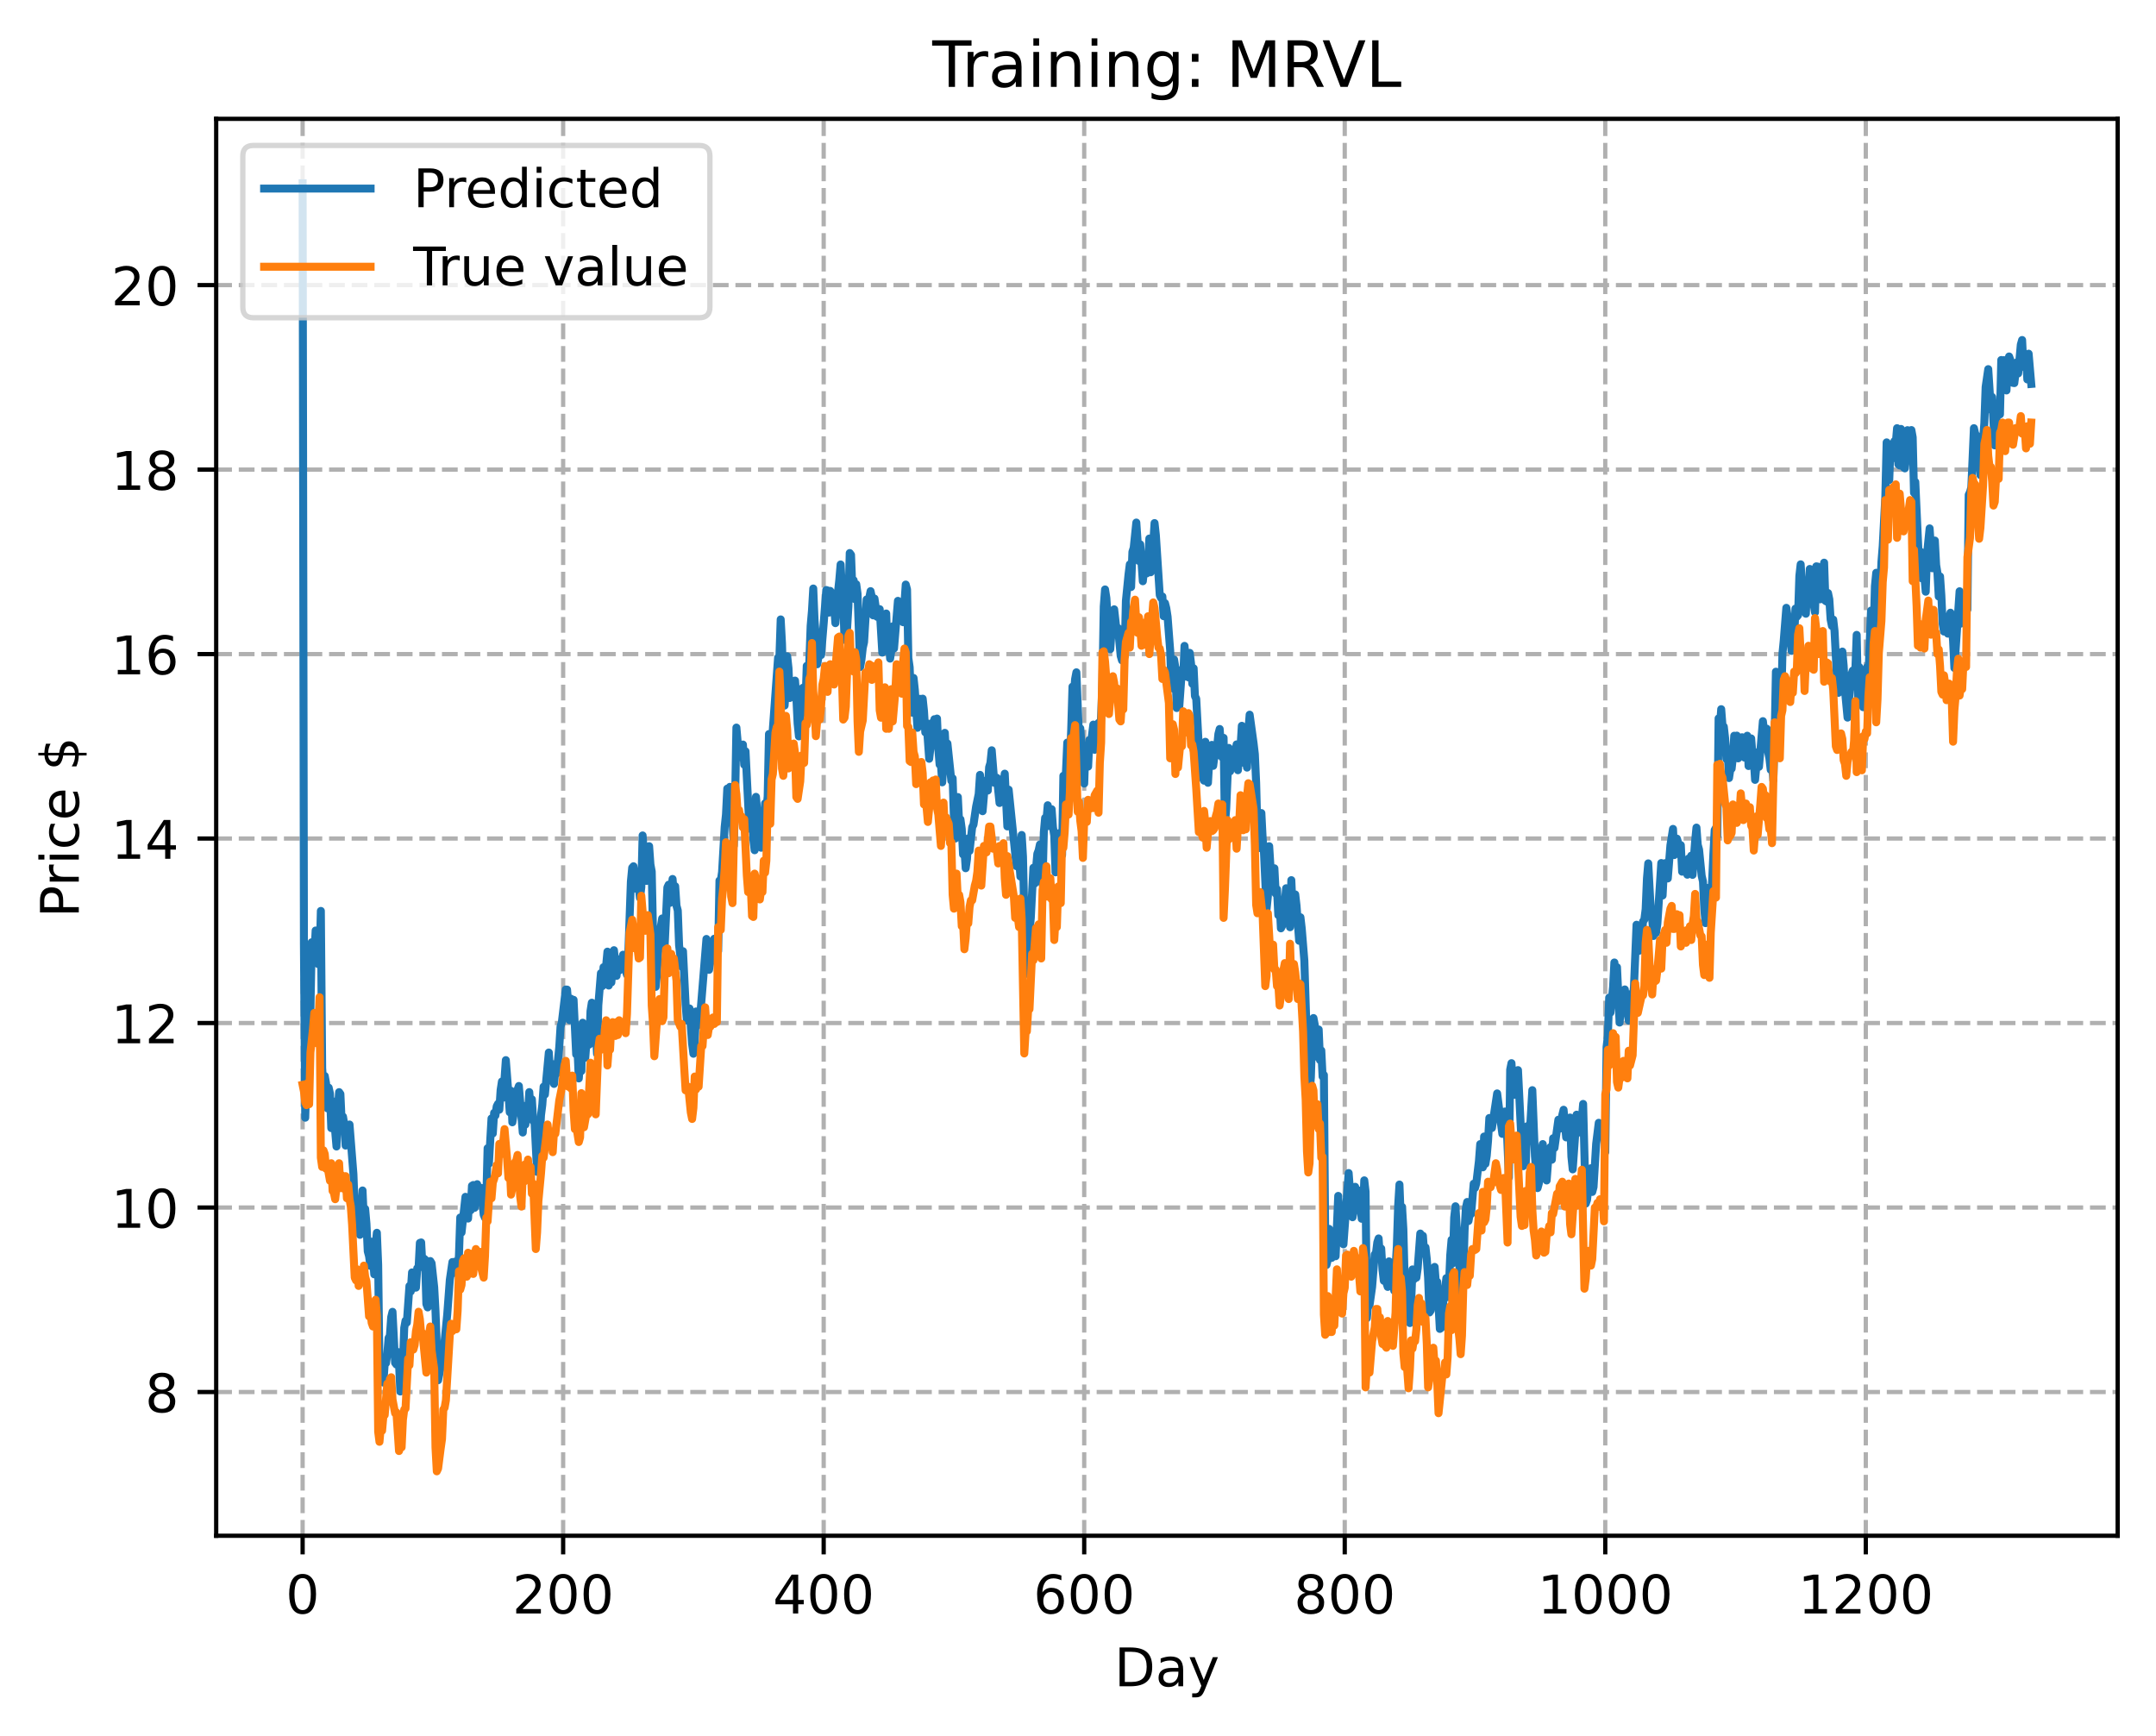 <?xml version="1.0" encoding="utf-8" standalone="no"?>
<!DOCTYPE svg PUBLIC "-//W3C//DTD SVG 1.1//EN"
  "http://www.w3.org/Graphics/SVG/1.1/DTD/svg11.dtd">
<!-- Created with matplotlib (https://matplotlib.org/) -->
<svg height="325.986pt" version="1.1" viewBox="0 0 404.923 325.986" width="404.923pt" xmlns="http://www.w3.org/2000/svg" xmlns:xlink="http://www.w3.org/1999/xlink">
 <defs>
  <style type="text/css">
*{stroke-linecap:butt;stroke-linejoin:round;}
  </style>
 </defs>
 <g id="figure_1">
  <g id="patch_1">
   <path d="M 0 325.986 
L 404.923 325.986 
L 404.923 0 
L 0 0 
z
" style="fill:#ffffff;"/>
  </g>
  <g id="axes_1">
   <g id="patch_2">
    <path d="M 40.603 288.43 
L 397.723 288.43 
L 397.723 22.318 
L 40.603 22.318 
z
" style="fill:#ffffff;"/>
   </g>
   <g id="matplotlib.axis_1">
    <g id="xtick_1">
     <g id="line2d_1">
      <path clip-path="url(#p762e67447e)" d="M 56.836 288.43 
L 56.836 22.318 
" style="fill:none;stroke:#b0b0b0;stroke-dasharray:2.96,1.28;stroke-dashoffset:0;stroke-width:0.8;"/>
     </g>
     <g id="line2d_2">
      <defs>
       <path d="M 0 0 
L 0 3.5 
" id="m9d0d4b6310" style="stroke:#000000;stroke-width:0.8;"/>
      </defs>
      <g>
       <use style="stroke:#000000;stroke-width:0.8;" x="56.836" xlink:href="#m9d0d4b6310" y="288.43"/>
      </g>
     </g>
     <g id="text_1">
      <!-- 0 -->
      <defs>
       <path d="M 31.781 66.406 
Q 24.172 66.406 20.328 58.906 
Q 16.5 51.422 16.5 36.375 
Q 16.5 21.391 20.328 13.891 
Q 24.172 6.391 31.781 6.391 
Q 39.453 6.391 43.281 13.891 
Q 47.125 21.391 47.125 36.375 
Q 47.125 51.422 43.281 58.906 
Q 39.453 66.406 31.781 66.406 
z
M 31.781 74.219 
Q 44.047 74.219 50.516 64.516 
Q 56.984 54.828 56.984 36.375 
Q 56.984 17.969 50.516 8.266 
Q 44.047 -1.422 31.781 -1.422 
Q 19.531 -1.422 13.062 8.266 
Q 6.594 17.969 6.594 36.375 
Q 6.594 54.828 13.062 64.516 
Q 19.531 74.219 31.781 74.219 
z
" id="DejaVuSans-48"/>
      </defs>
      <g transform="translate(53.655 303.029)scale(0.1 -0.1)">
       <use xlink:href="#DejaVuSans-48"/>
      </g>
     </g>
    </g>
    <g id="xtick_2">
     <g id="line2d_3">
      <path clip-path="url(#p762e67447e)" d="M 105.766 288.43 
L 105.766 22.318 
" style="fill:none;stroke:#b0b0b0;stroke-dasharray:2.96,1.28;stroke-dashoffset:0;stroke-width:0.8;"/>
     </g>
     <g id="line2d_4">
      <g>
       <use style="stroke:#000000;stroke-width:0.8;" x="105.766" xlink:href="#m9d0d4b6310" y="288.43"/>
      </g>
     </g>
     <g id="text_2">
      <!-- 200 -->
      <defs>
       <path d="M 19.188 8.297 
L 53.609 8.297 
L 53.609 0 
L 7.328 0 
L 7.328 8.297 
Q 12.938 14.109 22.625 23.891 
Q 32.328 33.688 34.812 36.531 
Q 39.547 41.844 41.422 45.531 
Q 43.312 49.219 43.312 52.781 
Q 43.312 58.594 39.234 62.25 
Q 35.156 65.922 28.609 65.922 
Q 23.969 65.922 18.812 64.312 
Q 13.672 62.703 7.812 59.422 
L 7.812 69.391 
Q 13.766 71.781 18.938 73 
Q 24.125 74.219 28.422 74.219 
Q 39.75 74.219 46.484 68.547 
Q 53.219 62.891 53.219 53.422 
Q 53.219 48.922 51.531 44.891 
Q 49.859 40.875 45.406 35.406 
Q 44.188 33.984 37.641 27.219 
Q 31.109 20.453 19.188 8.297 
z
" id="DejaVuSans-50"/>
      </defs>
      <g transform="translate(96.223 303.029)scale(0.1 -0.1)">
       <use xlink:href="#DejaVuSans-50"/>
       <use x="63.623" xlink:href="#DejaVuSans-48"/>
       <use x="127.246" xlink:href="#DejaVuSans-48"/>
      </g>
     </g>
    </g>
    <g id="xtick_3">
     <g id="line2d_5">
      <path clip-path="url(#p762e67447e)" d="M 154.697 288.43 
L 154.697 22.318 
" style="fill:none;stroke:#b0b0b0;stroke-dasharray:2.96,1.28;stroke-dashoffset:0;stroke-width:0.8;"/>
     </g>
     <g id="line2d_6">
      <g>
       <use style="stroke:#000000;stroke-width:0.8;" x="154.697" xlink:href="#m9d0d4b6310" y="288.43"/>
      </g>
     </g>
     <g id="text_3">
      <!-- 400 -->
      <defs>
       <path d="M 37.797 64.312 
L 12.891 25.391 
L 37.797 25.391 
z
M 35.203 72.906 
L 47.609 72.906 
L 47.609 25.391 
L 58.016 25.391 
L 58.016 17.188 
L 47.609 17.188 
L 47.609 0 
L 37.797 0 
L 37.797 17.188 
L 4.891 17.188 
L 4.891 26.703 
z
" id="DejaVuSans-52"/>
      </defs>
      <g transform="translate(145.153 303.029)scale(0.1 -0.1)">
       <use xlink:href="#DejaVuSans-52"/>
       <use x="63.623" xlink:href="#DejaVuSans-48"/>
       <use x="127.246" xlink:href="#DejaVuSans-48"/>
      </g>
     </g>
    </g>
    <g id="xtick_4">
     <g id="line2d_7">
      <path clip-path="url(#p762e67447e)" d="M 203.628 288.43 
L 203.628 22.318 
" style="fill:none;stroke:#b0b0b0;stroke-dasharray:2.96,1.28;stroke-dashoffset:0;stroke-width:0.8;"/>
     </g>
     <g id="line2d_8">
      <g>
       <use style="stroke:#000000;stroke-width:0.8;" x="203.628" xlink:href="#m9d0d4b6310" y="288.43"/>
      </g>
     </g>
     <g id="text_4">
      <!-- 600 -->
      <defs>
       <path d="M 33.016 40.375 
Q 26.375 40.375 22.484 35.828 
Q 18.609 31.297 18.609 23.391 
Q 18.609 15.531 22.484 10.953 
Q 26.375 6.391 33.016 6.391 
Q 39.656 6.391 43.531 10.953 
Q 47.406 15.531 47.406 23.391 
Q 47.406 31.297 43.531 35.828 
Q 39.656 40.375 33.016 40.375 
z
M 52.594 71.297 
L 52.594 62.312 
Q 48.875 64.062 45.094 64.984 
Q 41.312 65.922 37.594 65.922 
Q 27.828 65.922 22.672 59.328 
Q 17.531 52.734 16.797 39.406 
Q 19.672 43.656 24.016 45.922 
Q 28.375 48.188 33.594 48.188 
Q 44.578 48.188 50.953 41.516 
Q 57.328 34.859 57.328 23.391 
Q 57.328 12.156 50.688 5.359 
Q 44.047 -1.422 33.016 -1.422 
Q 20.359 -1.422 13.672 8.266 
Q 6.984 17.969 6.984 36.375 
Q 6.984 53.656 15.188 63.938 
Q 23.391 74.219 37.203 74.219 
Q 40.922 74.219 44.703 73.484 
Q 48.484 72.75 52.594 71.297 
z
" id="DejaVuSans-54"/>
      </defs>
      <g transform="translate(194.084 303.029)scale(0.1 -0.1)">
       <use xlink:href="#DejaVuSans-54"/>
       <use x="63.623" xlink:href="#DejaVuSans-48"/>
       <use x="127.246" xlink:href="#DejaVuSans-48"/>
      </g>
     </g>
    </g>
    <g id="xtick_5">
     <g id="line2d_9">
      <path clip-path="url(#p762e67447e)" d="M 252.558 288.43 
L 252.558 22.318 
" style="fill:none;stroke:#b0b0b0;stroke-dasharray:2.96,1.28;stroke-dashoffset:0;stroke-width:0.8;"/>
     </g>
     <g id="line2d_10">
      <g>
       <use style="stroke:#000000;stroke-width:0.8;" x="252.558" xlink:href="#m9d0d4b6310" y="288.43"/>
      </g>
     </g>
     <g id="text_5">
      <!-- 800 -->
      <defs>
       <path d="M 31.781 34.625 
Q 24.75 34.625 20.719 30.859 
Q 16.703 27.094 16.703 20.516 
Q 16.703 13.922 20.719 10.156 
Q 24.75 6.391 31.781 6.391 
Q 38.812 6.391 42.859 10.172 
Q 46.922 13.969 46.922 20.516 
Q 46.922 27.094 42.891 30.859 
Q 38.875 34.625 31.781 34.625 
z
M 21.922 38.812 
Q 15.578 40.375 12.031 44.719 
Q 8.5 49.078 8.5 55.328 
Q 8.5 64.062 14.719 69.141 
Q 20.953 74.219 31.781 74.219 
Q 42.672 74.219 48.875 69.141 
Q 55.078 64.062 55.078 55.328 
Q 55.078 49.078 51.531 44.719 
Q 48 40.375 41.703 38.812 
Q 48.828 37.156 52.797 32.312 
Q 56.781 27.484 56.781 20.516 
Q 56.781 9.906 50.312 4.234 
Q 43.844 -1.422 31.781 -1.422 
Q 19.734 -1.422 13.25 4.234 
Q 6.781 9.906 6.781 20.516 
Q 6.781 27.484 10.781 32.312 
Q 14.797 37.156 21.922 38.812 
z
M 18.312 54.391 
Q 18.312 48.734 21.844 45.562 
Q 25.391 42.391 31.781 42.391 
Q 38.141 42.391 41.719 45.562 
Q 45.312 48.734 45.312 54.391 
Q 45.312 60.062 41.719 63.234 
Q 38.141 66.406 31.781 66.406 
Q 25.391 66.406 21.844 63.234 
Q 18.312 60.062 18.312 54.391 
z
" id="DejaVuSans-56"/>
      </defs>
      <g transform="translate(243.015 303.029)scale(0.1 -0.1)">
       <use xlink:href="#DejaVuSans-56"/>
       <use x="63.623" xlink:href="#DejaVuSans-48"/>
       <use x="127.246" xlink:href="#DejaVuSans-48"/>
      </g>
     </g>
    </g>
    <g id="xtick_6">
     <g id="line2d_11">
      <path clip-path="url(#p762e67447e)" d="M 301.489 288.43 
L 301.489 22.318 
" style="fill:none;stroke:#b0b0b0;stroke-dasharray:2.96,1.28;stroke-dashoffset:0;stroke-width:0.8;"/>
     </g>
     <g id="line2d_12">
      <g>
       <use style="stroke:#000000;stroke-width:0.8;" x="301.489" xlink:href="#m9d0d4b6310" y="288.43"/>
      </g>
     </g>
     <g id="text_6">
      <!-- 1000 -->
      <defs>
       <path d="M 12.406 8.297 
L 28.516 8.297 
L 28.516 63.922 
L 10.984 60.406 
L 10.984 69.391 
L 28.422 72.906 
L 38.281 72.906 
L 38.281 8.297 
L 54.391 8.297 
L 54.391 0 
L 12.406 0 
z
" id="DejaVuSans-49"/>
      </defs>
      <g transform="translate(288.764 303.029)scale(0.1 -0.1)">
       <use xlink:href="#DejaVuSans-49"/>
       <use x="63.623" xlink:href="#DejaVuSans-48"/>
       <use x="127.246" xlink:href="#DejaVuSans-48"/>
       <use x="190.869" xlink:href="#DejaVuSans-48"/>
      </g>
     </g>
    </g>
    <g id="xtick_7">
     <g id="line2d_13">
      <path clip-path="url(#p762e67447e)" d="M 350.419 288.43 
L 350.419 22.318 
" style="fill:none;stroke:#b0b0b0;stroke-dasharray:2.96,1.28;stroke-dashoffset:0;stroke-width:0.8;"/>
     </g>
     <g id="line2d_14">
      <g>
       <use style="stroke:#000000;stroke-width:0.8;" x="350.419" xlink:href="#m9d0d4b6310" y="288.43"/>
      </g>
     </g>
     <g id="text_7">
      <!-- 1200 -->
      <g transform="translate(337.694 303.029)scale(0.1 -0.1)">
       <use xlink:href="#DejaVuSans-49"/>
       <use x="63.623" xlink:href="#DejaVuSans-50"/>
       <use x="127.246" xlink:href="#DejaVuSans-48"/>
       <use x="190.869" xlink:href="#DejaVuSans-48"/>
      </g>
     </g>
    </g>
    <g id="text_8">
     <!-- Day -->
     <defs>
      <path d="M 19.672 64.797 
L 19.672 8.109 
L 31.594 8.109 
Q 46.688 8.109 53.688 14.938 
Q 60.688 21.781 60.688 36.531 
Q 60.688 51.172 53.688 57.984 
Q 46.688 64.797 31.594 64.797 
z
M 9.812 72.906 
L 30.078 72.906 
Q 51.266 72.906 61.172 64.094 
Q 71.094 55.281 71.094 36.531 
Q 71.094 17.672 61.125 8.828 
Q 51.172 0 30.078 0 
L 9.812 0 
z
" id="DejaVuSans-68"/>
      <path d="M 34.281 27.484 
Q 23.391 27.484 19.188 25 
Q 14.984 22.516 14.984 16.5 
Q 14.984 11.719 18.141 8.906 
Q 21.297 6.109 26.703 6.109 
Q 34.188 6.109 38.703 11.406 
Q 43.219 16.703 43.219 25.484 
L 43.219 27.484 
z
M 52.203 31.203 
L 52.203 0 
L 43.219 0 
L 43.219 8.297 
Q 40.141 3.328 35.547 0.953 
Q 30.953 -1.422 24.312 -1.422 
Q 15.922 -1.422 10.953 3.297 
Q 6 8.016 6 15.922 
Q 6 25.141 12.172 29.828 
Q 18.359 34.516 30.609 34.516 
L 43.219 34.516 
L 43.219 35.406 
Q 43.219 41.609 39.141 45 
Q 35.062 48.391 27.688 48.391 
Q 23 48.391 18.547 47.266 
Q 14.109 46.141 10.016 43.891 
L 10.016 52.203 
Q 14.938 54.109 19.578 55.047 
Q 24.219 56 28.609 56 
Q 40.484 56 46.344 49.844 
Q 52.203 43.703 52.203 31.203 
z
" id="DejaVuSans-97"/>
      <path d="M 32.172 -5.078 
Q 28.375 -14.844 24.75 -17.812 
Q 21.141 -20.797 15.094 -20.797 
L 7.906 -20.797 
L 7.906 -13.281 
L 13.188 -13.281 
Q 16.891 -13.281 18.938 -11.516 
Q 21 -9.766 23.484 -3.219 
L 25.094 0.875 
L 2.984 54.688 
L 12.5 54.688 
L 29.594 11.922 
L 46.688 54.688 
L 56.203 54.688 
z
" id="DejaVuSans-121"/>
     </defs>
     <g transform="translate(209.29 316.707)scale(0.1 -0.1)">
      <use xlink:href="#DejaVuSans-68"/>
      <use x="77.002" xlink:href="#DejaVuSans-97"/>
      <use x="138.281" xlink:href="#DejaVuSans-121"/>
     </g>
    </g>
   </g>
   <g id="matplotlib.axis_2">
    <g id="ytick_1">
     <g id="line2d_15">
      <path clip-path="url(#p762e67447e)" d="M 40.603 261.436 
L 397.723 261.436 
" style="fill:none;stroke:#b0b0b0;stroke-dasharray:2.96,1.28;stroke-dashoffset:0;stroke-width:0.8;"/>
     </g>
     <g id="line2d_16">
      <defs>
       <path d="M 0 0 
L -3.5 0 
" id="m0470c06833" style="stroke:#000000;stroke-width:0.8;"/>
      </defs>
      <g>
       <use style="stroke:#000000;stroke-width:0.8;" x="40.603" xlink:href="#m0470c06833" y="261.436"/>
      </g>
     </g>
     <g id="text_9">
      <!-- 8 -->
      <g transform="translate(27.241 265.235)scale(0.1 -0.1)">
       <use xlink:href="#DejaVuSans-56"/>
      </g>
     </g>
    </g>
    <g id="ytick_2">
     <g id="line2d_17">
      <path clip-path="url(#p762e67447e)" d="M 40.603 226.788 
L 397.723 226.788 
" style="fill:none;stroke:#b0b0b0;stroke-dasharray:2.96,1.28;stroke-dashoffset:0;stroke-width:0.8;"/>
     </g>
     <g id="line2d_18">
      <g>
       <use style="stroke:#000000;stroke-width:0.8;" x="40.603" xlink:href="#m0470c06833" y="226.788"/>
      </g>
     </g>
     <g id="text_10">
      <!-- 10 -->
      <g transform="translate(20.878 230.587)scale(0.1 -0.1)">
       <use xlink:href="#DejaVuSans-49"/>
       <use x="63.623" xlink:href="#DejaVuSans-48"/>
      </g>
     </g>
    </g>
    <g id="ytick_3">
     <g id="line2d_19">
      <path clip-path="url(#p762e67447e)" d="M 40.603 192.14 
L 397.723 192.14 
" style="fill:none;stroke:#b0b0b0;stroke-dasharray:2.96,1.28;stroke-dashoffset:0;stroke-width:0.8;"/>
     </g>
     <g id="line2d_20">
      <g>
       <use style="stroke:#000000;stroke-width:0.8;" x="40.603" xlink:href="#m0470c06833" y="192.14"/>
      </g>
     </g>
     <g id="text_11">
      <!-- 12 -->
      <g transform="translate(20.878 195.939)scale(0.1 -0.1)">
       <use xlink:href="#DejaVuSans-49"/>
       <use x="63.623" xlink:href="#DejaVuSans-50"/>
      </g>
     </g>
    </g>
    <g id="ytick_4">
     <g id="line2d_21">
      <path clip-path="url(#p762e67447e)" d="M 40.603 157.492 
L 397.723 157.492 
" style="fill:none;stroke:#b0b0b0;stroke-dasharray:2.96,1.28;stroke-dashoffset:0;stroke-width:0.8;"/>
     </g>
     <g id="line2d_22">
      <g>
       <use style="stroke:#000000;stroke-width:0.8;" x="40.603" xlink:href="#m0470c06833" y="157.492"/>
      </g>
     </g>
     <g id="text_12">
      <!-- 14 -->
      <g transform="translate(20.878 161.292)scale(0.1 -0.1)">
       <use xlink:href="#DejaVuSans-49"/>
       <use x="63.623" xlink:href="#DejaVuSans-52"/>
      </g>
     </g>
    </g>
    <g id="ytick_5">
     <g id="line2d_23">
      <path clip-path="url(#p762e67447e)" d="M 40.603 122.845 
L 397.723 122.845 
" style="fill:none;stroke:#b0b0b0;stroke-dasharray:2.96,1.28;stroke-dashoffset:0;stroke-width:0.8;"/>
     </g>
     <g id="line2d_24">
      <g>
       <use style="stroke:#000000;stroke-width:0.8;" x="40.603" xlink:href="#m0470c06833" y="122.845"/>
      </g>
     </g>
     <g id="text_13">
      <!-- 16 -->
      <g transform="translate(20.878 126.644)scale(0.1 -0.1)">
       <use xlink:href="#DejaVuSans-49"/>
       <use x="63.623" xlink:href="#DejaVuSans-54"/>
      </g>
     </g>
    </g>
    <g id="ytick_6">
     <g id="line2d_25">
      <path clip-path="url(#p762e67447e)" d="M 40.603 88.197 
L 397.723 88.197 
" style="fill:none;stroke:#b0b0b0;stroke-dasharray:2.96,1.28;stroke-dashoffset:0;stroke-width:0.8;"/>
     </g>
     <g id="line2d_26">
      <g>
       <use style="stroke:#000000;stroke-width:0.8;" x="40.603" xlink:href="#m0470c06833" y="88.197"/>
      </g>
     </g>
     <g id="text_14">
      <!-- 18 -->
      <g transform="translate(20.878 91.996)scale(0.1 -0.1)">
       <use xlink:href="#DejaVuSans-49"/>
       <use x="63.623" xlink:href="#DejaVuSans-56"/>
      </g>
     </g>
    </g>
    <g id="ytick_7">
     <g id="line2d_27">
      <path clip-path="url(#p762e67447e)" d="M 40.603 53.549 
L 397.723 53.549 
" style="fill:none;stroke:#b0b0b0;stroke-dasharray:2.96,1.28;stroke-dashoffset:0;stroke-width:0.8;"/>
     </g>
     <g id="line2d_28">
      <g>
       <use style="stroke:#000000;stroke-width:0.8;" x="40.603" xlink:href="#m0470c06833" y="53.549"/>
      </g>
     </g>
     <g id="text_15">
      <!-- 20 -->
      <g transform="translate(20.878 57.348)scale(0.1 -0.1)">
       <use xlink:href="#DejaVuSans-50"/>
       <use x="63.623" xlink:href="#DejaVuSans-48"/>
      </g>
     </g>
    </g>
    <g id="text_16">
     <!-- Price $ -->
     <defs>
      <path d="M 19.672 64.797 
L 19.672 37.406 
L 32.078 37.406 
Q 38.969 37.406 42.719 40.969 
Q 46.484 44.531 46.484 51.125 
Q 46.484 57.672 42.719 61.234 
Q 38.969 64.797 32.078 64.797 
z
M 9.812 72.906 
L 32.078 72.906 
Q 44.344 72.906 50.609 67.359 
Q 56.891 61.812 56.891 51.125 
Q 56.891 40.328 50.609 34.812 
Q 44.344 29.297 32.078 29.297 
L 19.672 29.297 
L 19.672 0 
L 9.812 0 
z
" id="DejaVuSans-80"/>
      <path d="M 41.109 46.297 
Q 39.594 47.172 37.812 47.578 
Q 36.031 48 33.891 48 
Q 26.266 48 22.188 43.047 
Q 18.109 38.094 18.109 28.812 
L 18.109 0 
L 9.078 0 
L 9.078 54.688 
L 18.109 54.688 
L 18.109 46.188 
Q 20.953 51.172 25.484 53.578 
Q 30.031 56 36.531 56 
Q 37.453 56 38.578 55.875 
Q 39.703 55.766 41.062 55.516 
z
" id="DejaVuSans-114"/>
      <path d="M 9.422 54.688 
L 18.406 54.688 
L 18.406 0 
L 9.422 0 
z
M 9.422 75.984 
L 18.406 75.984 
L 18.406 64.594 
L 9.422 64.594 
z
" id="DejaVuSans-105"/>
      <path d="M 48.781 52.594 
L 48.781 44.188 
Q 44.969 46.297 41.141 47.344 
Q 37.312 48.391 33.406 48.391 
Q 24.656 48.391 19.812 42.844 
Q 14.984 37.312 14.984 27.297 
Q 14.984 17.281 19.812 11.734 
Q 24.656 6.203 33.406 6.203 
Q 37.312 6.203 41.141 7.25 
Q 44.969 8.297 48.781 10.406 
L 48.781 2.094 
Q 45.016 0.344 40.984 -0.531 
Q 36.969 -1.422 32.422 -1.422 
Q 20.062 -1.422 12.781 6.344 
Q 5.516 14.109 5.516 27.297 
Q 5.516 40.672 12.859 48.328 
Q 20.219 56 33.016 56 
Q 37.156 56 41.109 55.141 
Q 45.062 54.297 48.781 52.594 
z
" id="DejaVuSans-99"/>
      <path d="M 56.203 29.594 
L 56.203 25.203 
L 14.891 25.203 
Q 15.484 15.922 20.484 11.062 
Q 25.484 6.203 34.422 6.203 
Q 39.594 6.203 44.453 7.469 
Q 49.312 8.734 54.109 11.281 
L 54.109 2.781 
Q 49.266 0.734 44.188 -0.344 
Q 39.109 -1.422 33.891 -1.422 
Q 20.797 -1.422 13.156 6.188 
Q 5.516 13.812 5.516 26.812 
Q 5.516 40.234 12.766 48.109 
Q 20.016 56 32.328 56 
Q 43.359 56 49.781 48.891 
Q 56.203 41.797 56.203 29.594 
z
M 47.219 32.234 
Q 47.125 39.594 43.094 43.984 
Q 39.062 48.391 32.422 48.391 
Q 24.906 48.391 20.391 44.141 
Q 15.875 39.891 15.188 32.172 
z
" id="DejaVuSans-101"/>
      <path id="DejaVuSans-32"/>
      <path d="M 33.797 -14.703 
L 28.906 -14.703 
L 28.859 0 
Q 23.734 0.094 18.609 1.188 
Q 13.484 2.297 8.297 4.5 
L 8.297 13.281 
Q 13.281 10.156 18.375 8.562 
Q 23.484 6.984 28.906 6.938 
L 28.906 29.203 
Q 18.109 30.953 13.203 35.156 
Q 8.297 39.359 8.297 46.688 
Q 8.297 54.641 13.625 59.219 
Q 18.953 63.812 28.906 64.5 
L 28.906 75.984 
L 33.797 75.984 
L 33.797 64.656 
Q 38.328 64.453 42.578 63.688 
Q 46.828 62.938 50.875 61.625 
L 50.875 53.078 
Q 46.828 55.125 42.547 56.25 
Q 38.281 57.375 33.797 57.562 
L 33.797 36.719 
Q 44.875 35.016 50.094 30.609 
Q 55.328 26.219 55.328 18.609 
Q 55.328 10.359 49.781 5.594 
Q 44.234 0.828 33.797 0.094 
z
M 28.906 37.594 
L 28.906 57.625 
Q 23.25 56.984 20.266 54.391 
Q 17.281 51.812 17.281 47.516 
Q 17.281 43.312 20.031 40.969 
Q 22.797 38.625 28.906 37.594 
z
M 33.797 28.219 
L 33.797 7.078 
Q 39.984 7.906 43.141 10.594 
Q 46.297 13.281 46.297 17.672 
Q 46.297 21.969 43.281 24.5 
Q 40.281 27.047 33.797 28.219 
z
" id="DejaVuSans-36"/>
     </defs>
     <g transform="translate(14.798 172.342)rotate(-90)scale(0.1 -0.1)">
      <use xlink:href="#DejaVuSans-80"/>
      <use x="58.553" xlink:href="#DejaVuSans-114"/>
      <use x="99.666" xlink:href="#DejaVuSans-105"/>
      <use x="127.449" xlink:href="#DejaVuSans-99"/>
      <use x="182.43" xlink:href="#DejaVuSans-101"/>
      <use x="243.953" xlink:href="#DejaVuSans-32"/>
      <use x="275.74" xlink:href="#DejaVuSans-36"/>
     </g>
    </g>
   </g>
   <g id="line2d_29">
    <path clip-path="url(#p762e67447e)" d="M 56.836 34.414 
L 57.081 177.213 
L 57.325 209.922 
L 57.57 201.954 
L 57.814 199.542 
L 58.059 195.547 
L 58.304 189.579 
L 58.548 176.971 
L 58.793 179.263 
L 59.038 179.402 
L 59.282 174.761 
L 59.527 175.641 
L 59.772 181.082 
L 60.016 180.351 
L 60.261 171.084 
L 60.506 200.585 
L 60.75 204.489 
L 60.995 202.079 
L 61.24 203.463 
L 61.484 208.155 
L 61.729 204.276 
L 61.974 205.407 
L 62.218 211.874 
L 62.463 206.811 
L 63.197 215.327 
L 63.441 208.536 
L 63.686 205.116 
L 63.931 205.467 
L 64.175 210.812 
L 64.42 209.718 
L 64.665 211.218 
L 64.909 215.152 
L 65.154 211.231 
L 65.399 213.693 
L 65.643 211.201 
L 66.377 220.512 
L 66.622 226.943 
L 66.867 229.325 
L 67.111 229.748 
L 67.356 226.951 
L 67.601 231.914 
L 68.09 223.587 
L 68.335 229.144 
L 68.579 227.04 
L 68.824 229.808 
L 69.069 235.012 
L 69.313 235.913 
L 69.558 237.745 
L 69.802 233.206 
L 70.292 239.34 
L 70.536 233.92 
L 70.781 231.531 
L 71.026 237.546 
L 71.27 257.16 
L 71.515 258.152 
L 71.76 258.476 
L 72.004 259.667 
L 72.249 256.15 
L 72.494 256.02 
L 72.738 254.304 
L 72.983 251.297 
L 73.228 250.866 
L 73.472 247.377 
L 73.717 246.377 
L 74.206 255.951 
L 74.451 256.278 
L 74.696 253.923 
L 74.94 256.036 
L 75.185 261.342 
L 75.429 254.549 
L 75.674 256.072 
L 75.919 249.395 
L 76.163 248.048 
L 76.408 248.404 
L 76.897 241.522 
L 77.142 242.552 
L 77.387 238.976 
L 77.631 241.93 
L 77.876 241.805 
L 78.121 241.834 
L 78.365 238.193 
L 78.61 238.148 
L 78.855 233.428 
L 79.099 233.347 
L 79.344 237.962 
L 79.589 236.355 
L 79.833 236.55 
L 80.078 244.908 
L 80.323 245.547 
L 80.567 244.782 
L 80.812 236.841 
L 81.056 237.247 
L 81.546 241.736 
L 81.79 246.165 
L 82.28 259.232 
L 82.769 256.771 
L 83.014 254.448 
L 83.258 254.382 
L 83.992 246.908 
L 84.482 240.365 
L 84.971 237.025 
L 85.216 239.097 
L 85.46 236.956 
L 85.95 239.119 
L 86.194 235.817 
L 86.439 228.662 
L 86.684 231.486 
L 87.417 224.779 
L 87.662 228.205 
L 87.907 228.864 
L 88.151 224.779 
L 88.396 227.309 
L 88.641 222.706 
L 88.885 222.561 
L 89.13 226.849 
L 89.619 222.406 
L 89.864 224.859 
L 90.109 225.632 
L 90.353 223.098 
L 90.843 228.147 
L 91.087 228.715 
L 91.332 225.205 
L 91.577 215.648 
L 91.821 218.569 
L 92.311 210.062 
L 92.555 212.884 
L 92.8 209.01 
L 93.044 209.513 
L 93.289 207.78 
L 93.534 207.308 
L 93.778 208.417 
L 94.023 204.726 
L 94.268 203.117 
L 94.512 206.152 
L 95.002 199.106 
L 95.491 205.465 
L 95.736 208.898 
L 95.98 204.868 
L 96.225 210.784 
L 97.204 204.652 
L 97.448 203.965 
L 98.182 212.702 
L 98.427 208.661 
L 98.672 211.211 
L 98.916 207.594 
L 99.161 209.542 
L 99.405 205.108 
L 99.65 208.294 
L 99.895 206.461 
L 100.139 210.545 
L 100.384 210.535 
L 100.873 220.097 
L 101.118 217.834 
L 101.607 209.431 
L 101.852 207.494 
L 102.097 204.091 
L 102.341 205.562 
L 103.075 197.678 
L 103.32 201.966 
L 103.565 202.947 
L 103.809 199.858 
L 104.054 203.572 
L 104.299 200.996 
L 104.543 201.634 
L 105.032 196.69 
L 105.277 192.797 
L 105.522 191.98 
L 106.256 185.847 
L 106.5 185.859 
L 106.99 191.613 
L 107.234 187.571 
L 107.479 190.784 
L 107.724 187.779 
L 108.213 198.028 
L 108.458 197.018 
L 108.702 202.543 
L 108.947 199.512 
L 109.192 201.154 
L 109.436 192.081 
L 109.681 196.409 
L 109.926 198.65 
L 110.17 195.326 
L 110.415 194.266 
L 110.66 196.191 
L 110.904 189.895 
L 111.149 188.323 
L 111.393 193.093 
L 111.638 195.485 
L 111.883 193.31 
L 112.127 197.922 
L 112.372 188.785 
L 112.861 182.773 
L 113.106 185.216 
L 113.351 181.649 
L 113.595 183.964 
L 114.085 178.732 
L 114.329 185.096 
L 114.574 183.17 
L 114.819 184.518 
L 115.308 178.459 
L 115.797 183.285 
L 116.042 180.179 
L 116.287 182.279 
L 116.531 180.256 
L 116.776 180.99 
L 117.02 179.308 
L 117.265 180.027 
L 117.51 182.296 
L 117.754 183.085 
L 117.999 179.242 
L 118.488 165.56 
L 118.733 162.98 
L 118.978 162.696 
L 119.222 164.361 
L 119.467 166.911 
L 119.712 165.133 
L 119.956 166.508 
L 120.201 168.647 
L 120.446 166.631 
L 120.69 156.908 
L 120.935 160.295 
L 121.18 161.436 
L 121.424 165.451 
L 121.914 158.926 
L 122.158 162.355 
L 122.403 163.688 
L 122.648 175.39 
L 123.137 185.347 
L 123.381 182.983 
L 123.626 178.837 
L 123.871 176.974 
L 124.115 174.005 
L 124.36 172.503 
L 124.605 178.047 
L 124.849 177.248 
L 125.339 166.669 
L 125.583 166.157 
L 125.828 169.576 
L 126.317 165.083 
L 126.562 168.099 
L 126.807 166.442 
L 127.051 170.08 
L 127.296 171.013 
L 127.541 177.545 
L 128.03 181.56 
L 128.275 178.651 
L 128.764 188.63 
L 129.008 191.674 
L 129.253 191.084 
L 129.498 189.402 
L 129.987 196.071 
L 130.232 197.908 
L 130.476 195.81 
L 130.721 189.968 
L 130.966 192.647 
L 131.21 189.895 
L 131.455 191.378 
L 132.678 176.349 
L 133.168 182.147 
L 133.657 179.228 
L 133.902 178.217 
L 134.146 176.306 
L 134.391 178.683 
L 134.636 177.045 
L 134.88 178.617 
L 135.125 165.38 
L 135.369 165.462 
L 135.614 163.759 
L 136.103 155.335 
L 136.348 152.981 
L 136.593 148.111 
L 136.837 151.517 
L 137.082 147.782 
L 137.327 149.469 
L 137.816 158.827 
L 138.061 150.416 
L 138.305 136.651 
L 138.795 142.225 
L 139.039 140.606 
L 139.284 141.788 
L 139.529 139.835 
L 139.773 143.626 
L 140.018 141.1 
L 140.752 155.639 
L 140.996 155.342 
L 141.241 151.64 
L 141.486 157.672 
L 141.73 159.686 
L 141.975 149.658 
L 142.709 158.062 
L 142.954 159.22 
L 143.198 156.331 
L 143.443 156.63 
L 143.688 150.877 
L 143.932 152.138 
L 144.177 149.578 
L 144.422 137.86 
L 144.666 142.254 
L 144.911 144.581 
L 145.156 136.844 
L 146.134 123.517 
L 146.379 123.534 
L 146.624 116.335 
L 146.868 120.864 
L 147.113 129.184 
L 147.357 132.517 
L 147.602 129.198 
L 147.847 123.257 
L 148.091 125.519 
L 148.336 131.092 
L 148.825 127.9 
L 149.07 130.879 
L 149.315 127.824 
L 149.559 130.887 
L 149.804 135.894 
L 150.049 138.302 
L 150.783 129.179 
L 151.272 132.274 
L 151.517 125.064 
L 151.761 126.814 
L 152.006 124.181 
L 152.251 117.523 
L 152.495 114.728 
L 152.74 110.532 
L 152.984 116.526 
L 153.229 119.629 
L 153.474 124.76 
L 153.718 123.431 
L 153.963 121.114 
L 154.208 123.029 
L 154.697 117.086 
L 155.186 110.815 
L 155.431 110.895 
L 155.676 115.061 
L 155.92 110.977 
L 156.165 111.346 
L 156.41 114.48 
L 156.654 113.755 
L 156.899 117.035 
L 157.144 113.498 
L 157.633 108.88 
L 157.878 106.015 
L 158.122 110.584 
L 158.367 112.839 
L 158.612 120.178 
L 158.856 119.334 
L 159.101 117.97 
L 159.345 113.846 
L 159.59 103.87 
L 159.835 104.209 
L 160.079 110.581 
L 160.324 108.973 
L 160.569 112.531 
L 160.813 109.725 
L 161.058 111.523 
L 161.547 125.281 
L 161.792 123.869 
L 162.037 121.686 
L 162.281 120.6 
L 162.771 112.581 
L 163.015 113.485 
L 163.505 111.026 
L 163.749 112.201 
L 163.994 115.575 
L 164.239 112.411 
L 164.728 115.842 
L 164.972 115.898 
L 165.217 114.411 
L 165.706 122.567 
L 166.44 115.228 
L 166.685 121.759 
L 166.93 120.34 
L 167.174 123.695 
L 167.419 122.132 
L 167.664 117.637 
L 167.908 121.799 
L 168.642 112.847 
L 168.887 114.037 
L 169.132 115.926 
L 169.376 115.029 
L 169.621 116.864 
L 170.11 109.789 
L 170.355 110.708 
L 170.6 123.594 
L 170.844 125.313 
L 171.089 131.593 
L 171.333 133.848 
L 171.578 127.33 
L 171.823 129.617 
L 172.312 136.694 
L 172.557 131.622 
L 172.801 131.249 
L 173.046 134.46 
L 173.291 131.218 
L 173.535 133.549 
L 173.78 137.547 
L 174.025 135.796 
L 174.514 142.507 
L 174.759 140.308 
L 175.003 135.803 
L 175.248 137.054 
L 175.493 135.078 
L 175.737 137.009 
L 175.982 134.956 
L 176.227 140.668 
L 176.471 143.597 
L 176.716 143.542 
L 176.96 146.932 
L 177.45 137.636 
L 177.694 142.277 
L 177.939 139.633 
L 178.673 146.638 
L 178.918 146.176 
L 179.162 153.709 
L 179.407 157.489 
L 179.896 149.695 
L 180.141 154.646 
L 180.386 153.884 
L 180.63 155.706 
L 180.875 160.476 
L 181.12 159.256 
L 181.364 163.063 
L 181.609 161.379 
L 181.854 157.467 
L 182.098 159.803 
L 182.588 155.351 
L 182.832 154.883 
L 183.321 151.504 
L 183.811 149.134 
L 184.055 145.532 
L 184.545 152.354 
L 185.034 146.643 
L 185.279 146.99 
L 185.523 148.476 
L 185.768 144.099 
L 186.013 143.296 
L 186.257 140.912 
L 186.747 147.011 
L 186.991 146.719 
L 187.236 146.089 
L 187.725 150.813 
L 187.97 147.657 
L 188.215 148.955 
L 188.704 145.305 
L 189.193 155.214 
L 189.438 148.308 
L 190.906 162.679 
L 191.15 161.32 
L 191.395 161.295 
L 191.64 164.627 
L 191.884 156.82 
L 192.129 160.883 
L 192.618 182.928 
L 193.597 172.382 
L 194.086 162.978 
L 194.331 165.941 
L 194.82 160.354 
L 195.065 159.726 
L 195.309 158.6 
L 195.554 161.045 
L 195.799 166.121 
L 196.043 156.32 
L 196.288 153.61 
L 196.533 154.057 
L 196.777 151.236 
L 197.022 155.137 
L 197.267 155.031 
L 197.511 151.983 
L 197.756 155.378 
L 198.001 156.911 
L 198.245 163.839 
L 198.49 160.986 
L 198.735 163.445 
L 198.979 156.455 
L 199.224 157.473 
L 199.469 160.603 
L 199.713 145.702 
L 199.958 148.455 
L 200.203 144.919 
L 200.447 139.466 
L 200.692 141.655 
L 200.936 142.58 
L 201.181 137.19 
L 201.426 128.959 
L 201.67 130.735 
L 201.915 127.555 
L 202.16 126.27 
L 202.649 138.497 
L 202.894 136.799 
L 203.628 147.161 
L 203.872 140.082 
L 204.117 142.96 
L 204.362 143.978 
L 204.606 138.959 
L 204.851 139.981 
L 205.34 136.087 
L 205.585 140.825 
L 205.83 137.321 
L 206.074 136.233 
L 206.319 135.765 
L 206.563 140.434 
L 207.053 128.149 
L 207.297 113.924 
L 207.542 110.706 
L 207.787 112.3 
L 208.276 119.856 
L 208.521 121.923 
L 209.01 114.844 
L 209.255 114.437 
L 209.744 118.758 
L 209.989 117.958 
L 210.478 123.173 
L 210.723 124.032 
L 210.967 120.4 
L 211.212 123.306 
L 211.457 112.866 
L 211.946 107.941 
L 212.191 105.991 
L 212.435 110.25 
L 212.68 103.65 
L 212.924 102.889 
L 213.414 98.143 
L 213.903 105.357 
L 214.148 102.236 
L 214.637 109.165 
L 215.126 104.634 
L 215.371 107.692 
L 215.616 106.105 
L 215.86 101.143 
L 216.105 107.481 
L 216.35 105.908 
L 216.839 98.241 
L 217.084 100.495 
L 217.818 111.787 
L 218.062 112.316 
L 218.307 112.028 
L 218.551 115.73 
L 218.796 113.272 
L 219.041 114.215 
L 219.285 115.812 
L 219.775 122.2 
L 220.019 129.218 
L 220.264 129.312 
L 220.509 123.869 
L 220.753 125.428 
L 220.998 132.978 
L 221.243 128.416 
L 221.487 132.64 
L 221.977 125.751 
L 222.221 127.186 
L 222.466 121.306 
L 222.711 123.979 
L 222.955 124.487 
L 223.2 127.218 
L 223.445 122.616 
L 223.689 124.59 
L 223.934 128.433 
L 224.179 125.515 
L 224.423 130.733 
L 224.668 131.232 
L 225.402 145.035 
L 225.646 141.81 
L 225.891 146.17 
L 226.136 146.618 
L 226.38 139.319 
L 226.87 147.017 
L 227.114 142.783 
L 227.359 142.054 
L 227.604 139.899 
L 227.848 143.839 
L 228.093 141.987 
L 228.338 142.006 
L 228.582 140.324 
L 228.827 137.853 
L 229.072 136.914 
L 229.316 140.429 
L 229.561 142.248 
L 229.806 138.579 
L 230.05 154.931 
L 230.295 151.876 
L 230.784 140.47 
L 231.029 144.866 
L 231.273 140.867 
L 231.518 144.1 
L 231.763 141.59 
L 232.007 141.365 
L 232.252 139.808 
L 232.497 144.659 
L 232.741 141.139 
L 232.986 140.295 
L 233.231 136.316 
L 233.72 143.33 
L 233.965 141.759 
L 234.209 144.166 
L 234.454 137.297 
L 234.699 134.225 
L 235.433 139.562 
L 235.677 141.641 
L 235.922 147.058 
L 236.167 156.467 
L 236.411 159.283 
L 236.9 152.7 
L 237.145 157.532 
L 237.39 160.136 
L 237.879 170.731 
L 238.124 168.287 
L 238.368 158.93 
L 238.858 166.755 
L 239.347 163.076 
L 239.592 167.832 
L 239.836 167.005 
L 240.081 171.873 
L 240.326 169.716 
L 240.57 174.354 
L 240.815 173.871 
L 241.06 169.948 
L 241.304 169.543 
L 241.549 166.825 
L 241.794 171.08 
L 242.038 170.104 
L 242.283 174.148 
L 242.527 165.305 
L 242.772 170.855 
L 243.017 170.631 
L 243.261 167.987 
L 243.506 170.119 
L 243.995 176.693 
L 244.24 172.273 
L 244.485 174.412 
L 244.974 180.434 
L 245.708 204.186 
L 245.953 205.181 
L 246.197 202.372 
L 246.442 194.547 
L 246.687 191.202 
L 246.931 192.508 
L 247.176 198.439 
L 247.665 193.354 
L 247.91 199.099 
L 248.155 197.293 
L 248.399 202.19 
L 248.644 201.899 
L 248.888 232.608 
L 249.133 237.579 
L 249.378 236.562 
L 249.622 230.801 
L 249.867 232.591 
L 250.112 236.248 
L 250.356 235.634 
L 250.601 232.882 
L 250.846 235.94 
L 251.335 224.605 
L 251.58 229.547 
L 251.824 227.401 
L 252.069 227.147 
L 252.314 233.696 
L 253.292 220.313 
L 253.537 223.551 
L 253.782 224.567 
L 254.026 228.615 
L 254.271 227.15 
L 254.515 222.898 
L 255.005 225.961 
L 255.249 223.599 
L 255.739 228.901 
L 255.983 227.531 
L 256.228 221.685 
L 256.473 223.822 
L 256.717 247.574 
L 256.962 244.68 
L 257.207 245.204 
L 257.696 241.731 
L 258.185 235.604 
L 258.43 235.294 
L 258.675 233.326 
L 258.919 232.595 
L 259.164 236.022 
L 259.409 234.493 
L 259.653 238.534 
L 259.898 240.547 
L 260.143 238.692 
L 260.387 240.931 
L 260.632 241.699 
L 260.876 236.902 
L 261.121 238.312 
L 261.366 238.92 
L 261.855 242.405 
L 262.344 234.034 
L 262.589 226.487 
L 262.834 222.471 
L 263.078 228.781 
L 263.323 226.663 
L 263.568 230.813 
L 263.812 240.335 
L 264.057 244.025 
L 264.302 242.14 
L 264.791 248.488 
L 265.036 244.502 
L 265.28 238.415 
L 265.525 240.292 
L 265.77 239.184 
L 266.014 239.966 
L 266.259 238.193 
L 266.748 231.675 
L 266.993 234.392 
L 267.237 232.096 
L 267.482 235.461 
L 267.727 234.272 
L 267.971 236.507 
L 268.216 239.986 
L 268.461 246.5 
L 268.705 246.129 
L 269.439 237.939 
L 269.684 241.123 
L 269.929 240.739 
L 270.418 249.585 
L 270.663 249.41 
L 271.152 243.542 
L 271.397 242.17 
L 271.641 240.05 
L 271.886 243.613 
L 272.131 241.361 
L 272.375 235.708 
L 272.62 232.846 
L 272.864 237.258 
L 273.109 228.697 
L 273.354 226.554 
L 273.843 234.759 
L 274.577 243.726 
L 274.822 239.766 
L 275.066 231.092 
L 275.311 226.906 
L 275.556 225.747 
L 275.8 229.322 
L 276.045 227.949 
L 276.29 228.01 
L 276.779 222.313 
L 277.024 223.11 
L 277.268 222.223 
L 277.758 218.073 
L 278.002 214.876 
L 278.491 219.241 
L 278.736 213.454 
L 278.981 218.584 
L 279.225 217.074 
L 279.47 214.267 
L 279.715 209.974 
L 280.204 211.855 
L 281.183 205.357 
L 281.917 211.149 
L 282.161 212.961 
L 282.651 208.755 
L 282.895 209.648 
L 283.385 221.142 
L 283.629 200.901 
L 283.874 199.675 
L 284.118 203.586 
L 284.363 205.629 
L 284.608 201.228 
L 284.852 203.603 
L 285.097 200.982 
L 285.831 215.899 
L 286.076 219.025 
L 286.32 217.129 
L 286.565 218.3 
L 286.81 211.519 
L 287.054 214.382 
L 287.299 213.01 
L 287.788 204.747 
L 288.278 217.084 
L 288.767 223.141 
L 289.012 222.259 
L 289.256 220.244 
L 289.501 216.184 
L 289.746 214.872 
L 290.235 221.015 
L 290.479 221.706 
L 290.724 218.486 
L 291.213 215.42 
L 291.458 217.808 
L 291.703 213.775 
L 291.947 215.598 
L 292.681 210.297 
L 292.926 211.982 
L 293.171 211.553 
L 293.415 209.427 
L 293.66 208.428 
L 294.149 213.619 
L 294.883 209.891 
L 295.128 217.222 
L 295.373 219.625 
L 296.106 209.352 
L 296.351 212.759 
L 296.596 209.573 
L 296.84 211.844 
L 297.085 210.177 
L 297.33 207.333 
L 297.819 226.061 
L 298.064 225.363 
L 298.553 220.797 
L 298.798 219.41 
L 299.042 223.862 
L 299.287 222.94 
L 299.776 214.839 
L 300.266 210.875 
L 300.51 213.232 
L 300.755 211.191 
L 301 213.388 
L 301.244 211.988 
L 301.489 216.379 
L 301.734 196.666 
L 301.978 194.523 
L 302.223 187.363 
L 302.467 190.18 
L 302.957 185.352 
L 303.201 180.767 
L 303.446 184.302 
L 303.691 181.655 
L 304.18 192.048 
L 304.425 189.408 
L 304.669 188.885 
L 305.159 185.83 
L 305.893 191.694 
L 306.137 186.735 
L 306.382 189.744 
L 306.871 185.501 
L 307.361 173.678 
L 307.85 178.57 
L 308.094 177.515 
L 308.339 175.754 
L 308.584 173.062 
L 308.828 172.707 
L 309.073 170.766 
L 309.318 164.971 
L 309.562 162.152 
L 310.052 171.372 
L 310.296 172.508 
L 310.541 175.791 
L 310.786 173.8 
L 311.03 175.213 
L 311.275 173.482 
L 312.009 162.088 
L 312.254 168.191 
L 312.498 163.519 
L 312.743 162.115 
L 312.988 162.374 
L 313.232 164.986 
L 313.722 158.767 
L 314.211 155.68 
L 314.455 160.588 
L 314.7 159.44 
L 314.945 157.504 
L 315.189 158.286 
L 315.434 159.825 
L 315.679 158.731 
L 315.923 163.716 
L 316.168 161.531 
L 316.413 162.001 
L 316.657 161.54 
L 316.902 164.28 
L 317.147 161.243 
L 317.391 163.812 
L 317.636 160.706 
L 317.881 164.314 
L 318.37 157.962 
L 318.615 155.434 
L 318.859 158.675 
L 319.104 159.559 
L 319.593 164.477 
L 319.838 165.552 
L 320.082 170.655 
L 320.327 173.378 
L 320.572 166.755 
L 320.816 168.884 
L 321.061 167.974 
L 321.306 170.771 
L 321.795 160.347 
L 322.04 155.909 
L 322.284 155.462 
L 322.529 157.038 
L 322.774 134.915 
L 323.018 136.489 
L 323.263 133.193 
L 323.508 136.364 
L 323.752 136.471 
L 323.997 138.656 
L 324.242 142.571 
L 324.486 141.399 
L 324.731 146.13 
L 324.976 144.51 
L 325.22 144.373 
L 325.465 142.131 
L 325.71 138.181 
L 325.954 140.675 
L 326.199 138.161 
L 326.443 142.43 
L 326.688 139.681 
L 326.933 141.969 
L 327.177 138.465 
L 327.667 142.294 
L 327.911 139.054 
L 328.156 138.178 
L 328.401 143.868 
L 328.645 140.178 
L 328.89 138.687 
L 329.135 141.737 
L 329.379 142.604 
L 329.624 146.469 
L 330.113 141.275 
L 330.358 144.018 
L 331.092 135.443 
L 331.581 139.499 
L 331.826 136.862 
L 332.07 141.166 
L 332.315 142.438 
L 332.56 144.587 
L 332.804 143.068 
L 333.049 146.525 
L 333.294 138.727 
L 333.538 126.152 
L 333.783 127.518 
L 334.028 127.752 
L 334.272 132.025 
L 334.517 132.951 
L 334.762 122.811 
L 335.006 120.326 
L 335.496 114.16 
L 336.23 119.12 
L 336.474 122.247 
L 336.719 118.139 
L 336.964 119.801 
L 337.208 114.307 
L 337.453 115.849 
L 337.698 115.546 
L 337.942 108.156 
L 338.187 105.988 
L 338.431 110.007 
L 338.676 109.98 
L 338.921 109.09 
L 339.165 115.267 
L 339.41 109.79 
L 339.655 112.305 
L 339.899 106.859 
L 340.144 110.851 
L 340.389 112.623 
L 340.633 113.507 
L 340.878 115.013 
L 341.123 106.368 
L 341.367 106.404 
L 341.612 110.953 
L 341.857 112.557 
L 342.101 109.624 
L 342.346 108.153 
L 342.591 105.678 
L 342.835 112.845 
L 343.08 112.993 
L 343.325 111.381 
L 343.569 112.556 
L 343.814 116.344 
L 344.058 117.565 
L 344.303 116.363 
L 344.548 118.51 
L 345.037 127.992 
L 345.282 130.123 
L 345.526 125.997 
L 346.016 122.375 
L 346.26 124.999 
L 346.505 129.656 
L 346.994 134.776 
L 347.484 128.727 
L 347.728 126.649 
L 347.973 125.938 
L 348.218 128.931 
L 348.462 125.693 
L 348.707 119.239 
L 348.952 130.84 
L 349.196 125.275 
L 349.686 128.9 
L 349.93 132.823 
L 350.175 127.695 
L 350.419 128.027 
L 350.664 125.291 
L 350.909 127.039 
L 351.398 114.682 
L 351.643 118.197 
L 351.887 119.061 
L 352.132 110.084 
L 352.377 107.577 
L 352.621 119.533 
L 352.866 117.61 
L 353.355 105.58 
L 353.6 102.54 
L 354.089 93.237 
L 354.334 83.084 
L 354.823 90.162 
L 355.068 83.469 
L 355.557 86.049 
L 355.802 82.85 
L 356.046 83.3 
L 356.291 80.417 
L 356.536 87.215 
L 356.78 87.416 
L 357.025 80.561 
L 357.514 87.768 
L 357.759 87.963 
L 358.004 85.629 
L 358.248 80.791 
L 358.493 81.386 
L 358.738 81.392 
L 358.982 80.773 
L 359.227 82.139 
L 359.472 92.554 
L 359.716 90.518 
L 360.45 106.606 
L 360.695 103.608 
L 360.94 108.623 
L 361.184 106.781 
L 361.429 108.316 
L 361.674 111.13 
L 361.918 104.029 
L 362.407 99.237 
L 362.897 106.721 
L 363.141 102.219 
L 363.386 101.521 
L 363.631 106.12 
L 363.875 107.62 
L 364.12 112.034 
L 364.365 108.263 
L 364.609 111.823 
L 364.854 117.153 
L 365.099 118.611 
L 365.343 115.815 
L 365.588 116.093 
L 365.833 119.007 
L 366.077 116.199 
L 366.322 115.071 
L 366.811 120.299 
L 367.056 125.458 
L 368.034 111.046 
L 368.279 117.118 
L 368.524 115.476 
L 368.768 116.993 
L 369.013 111.561 
L 369.258 114.534 
L 369.502 114.468 
L 369.747 92.941 
L 369.992 92.423 
L 370.236 91.542 
L 370.726 80.417 
L 370.97 81.503 
L 371.215 81.805 
L 371.704 86.538 
L 371.949 89.235 
L 372.683 79.481 
L 372.928 72.672 
L 373.417 69.329 
L 373.906 76.963 
L 374.151 74.562 
L 374.64 83.653 
L 375.129 76.422 
L 375.374 75.906 
L 375.619 77.826 
L 375.863 67.613 
L 376.108 67.752 
L 376.353 67.639 
L 376.842 73.333 
L 377.087 68.255 
L 377.331 66.953 
L 377.576 67.638 
L 377.821 71.208 
L 378.065 71.911 
L 378.31 71.951 
L 378.799 68.046 
L 379.044 70.135 
L 379.533 64.723 
L 379.778 63.861 
L 380.022 68.901 
L 380.512 66.856 
L 380.756 71.261 
L 381.001 66.427 
L 381.49 72.109 
L 381.49 72.109 
" style="fill:none;stroke:#1f77b4;stroke-linecap:square;stroke-width:1.5;"/>
   </g>
   <g id="line2d_30">
    <path clip-path="url(#p762e67447e)" d="M 56.836 203.747 
L 57.081 204.96 
L 57.325 207.039 
L 57.57 207.558 
L 57.814 203.401 
L 58.059 207.385 
L 58.304 197.684 
L 58.793 193.18 
L 59.038 190.234 
L 59.282 192.313 
L 59.527 195.951 
L 59.772 193.18 
L 60.016 187.289 
L 60.261 217.433 
L 60.506 219.165 
L 60.75 216.047 
L 60.995 216.74 
L 61.24 219.512 
L 61.484 218.992 
L 61.974 221.764 
L 62.218 218.472 
L 62.463 223.67 
L 62.708 224.016 
L 62.952 225.229 
L 63.686 218.472 
L 63.931 223.15 
L 64.175 220.724 
L 64.42 222.457 
L 64.665 223.323 
L 64.909 220.898 
L 65.154 225.055 
L 65.399 222.457 
L 65.643 225.229 
L 65.888 226.615 
L 66.133 230.079 
L 66.622 239.954 
L 66.867 240.474 
L 67.111 238.395 
L 67.356 241.513 
L 67.601 240.82 
L 67.845 239.434 
L 68.09 240.82 
L 68.335 237.702 
L 68.579 239.781 
L 68.824 240.647 
L 69.313 247.23 
L 69.558 246.191 
L 69.802 248.443 
L 70.047 249.136 
L 70.292 244.631 
L 70.536 244.112 
L 70.781 247.057 
L 71.026 268.885 
L 71.27 270.79 
L 71.515 268.019 
L 71.76 268.712 
L 72.004 265.94 
L 72.249 265.767 
L 72.738 259.876 
L 72.983 261.782 
L 73.228 259.01 
L 73.472 258.664 
L 73.717 262.822 
L 74.206 265.42 
L 74.451 265.247 
L 74.94 272.523 
L 75.185 271.657 
L 75.429 271.83 
L 75.674 266.633 
L 75.919 264.727 
L 76.163 264.554 
L 76.653 255.199 
L 76.897 256.412 
L 77.142 252.081 
L 77.387 253.12 
L 77.631 253.467 
L 77.876 252.6 
L 78.121 250.002 
L 78.365 248.789 
L 78.61 246.364 
L 78.855 247.75 
L 79.099 250.522 
L 79.344 250.348 
L 80.078 257.798 
L 80.323 255.892 
L 80.567 250.695 
L 80.812 249.136 
L 81.056 253.64 
L 81.546 257.105 
L 81.79 271.83 
L 82.035 276.334 
L 82.28 275.814 
L 82.769 272.003 
L 83.014 270.271 
L 83.258 264.727 
L 83.503 264.381 
L 83.748 262.995 
L 84.482 250.695 
L 84.726 248.616 
L 84.971 250.002 
L 85.216 248.789 
L 85.46 249.482 
L 85.705 249.655 
L 85.95 246.191 
L 86.194 238.741 
L 86.439 242.206 
L 86.684 241.34 
L 86.928 236.836 
L 87.173 236.316 
L 87.417 239.434 
L 87.662 239.781 
L 87.907 235.277 
L 88.151 239.261 
L 88.396 236.143 
L 88.641 235.45 
L 88.885 239.261 
L 89.13 236.143 
L 89.375 234.584 
L 89.864 237.355 
L 90.109 235.103 
L 90.353 238.048 
L 90.843 239.954 
L 91.087 235.97 
L 91.332 228.693 
L 91.577 229.386 
L 92.066 221.937 
L 92.311 225.055 
L 92.555 222.11 
L 92.8 221.417 
L 93.044 220.378 
L 93.289 218.819 
L 93.534 220.378 
L 93.778 214.834 
L 94.023 214.834 
L 94.268 216.74 
L 94.757 212.063 
L 95.246 217.779 
L 95.491 221.244 
L 95.736 218.992 
L 95.98 224.363 
L 96.47 221.937 
L 96.714 218.299 
L 96.959 217.953 
L 97.204 216.913 
L 97.448 220.032 
L 97.693 224.709 
L 97.938 226.615 
L 98.182 220.205 
L 98.427 221.937 
L 98.672 218.646 
L 98.916 219.685 
L 99.161 217.779 
L 99.405 221.244 
L 99.65 219.165 
L 99.895 224.189 
L 100.139 222.284 
L 100.629 234.584 
L 100.873 231.465 
L 101.118 225.575 
L 101.607 220.378 
L 101.852 217.086 
L 102.097 217.433 
L 102.586 213.622 
L 102.831 211.196 
L 103.075 213.448 
L 103.32 214.488 
L 103.565 212.929 
L 103.809 216.394 
L 104.054 212.409 
L 104.299 212.929 
L 105.032 206.692 
L 105.522 204.267 
L 106.011 200.109 
L 106.256 199.243 
L 106.5 203.227 
L 106.745 204.094 
L 106.99 203.574 
L 107.234 204.44 
L 107.479 202.015 
L 107.724 208.598 
L 107.968 212.063 
L 108.213 211.37 
L 108.702 214.488 
L 108.947 213.622 
L 109.192 205.306 
L 109.436 206.865 
L 109.681 211.716 
L 110.17 208.944 
L 110.415 209.291 
L 110.904 199.589 
L 111.149 205.306 
L 111.393 206.519 
L 111.638 206.172 
L 111.883 209.291 
L 112.372 196.818 
L 112.617 195.085 
L 112.861 197.164 
L 113.106 196.471 
L 113.351 196.991 
L 113.595 193.353 
L 113.84 191.62 
L 114.085 200.109 
L 114.329 196.818 
L 114.574 197.164 
L 114.819 192.313 
L 115.063 191.967 
L 115.308 192.66 
L 115.553 194.565 
L 115.797 191.967 
L 116.042 194.392 
L 116.287 191.62 
L 116.531 193.006 
L 116.776 192.313 
L 117.02 192.487 
L 117.265 192.833 
L 117.51 194.046 
L 117.754 190.408 
L 118.244 175.163 
L 118.733 172.737 
L 118.978 174.643 
L 119.222 178.108 
L 119.467 177.242 
L 119.712 177.935 
L 119.956 180.013 
L 120.201 179.84 
L 120.446 168.233 
L 120.935 174.123 
L 121.18 174.816 
L 121.424 172.218 
L 121.669 171.871 
L 122.158 175.509 
L 122.403 188.849 
L 122.648 192.313 
L 122.892 198.377 
L 123.381 191.794 
L 123.626 190.234 
L 123.871 187.636 
L 124.115 187.636 
L 124.36 191.794 
L 124.605 191.101 
L 124.849 182.266 
L 125.094 178.281 
L 125.339 178.108 
L 125.583 182.785 
L 126.073 179.147 
L 126.317 180.533 
L 126.562 180.013 
L 127.051 184.171 
L 127.296 191.62 
L 127.785 192.833 
L 128.03 192.313 
L 128.519 200.802 
L 128.764 204.787 
L 129.008 204.613 
L 129.253 204.094 
L 129.742 208.944 
L 129.987 210.157 
L 130.232 208.078 
L 130.476 202.188 
L 130.721 204.613 
L 130.966 202.188 
L 131.21 204.094 
L 131.7 196.471 
L 131.944 196.471 
L 132.434 189.195 
L 132.678 192.66 
L 132.923 194.392 
L 133.168 192.833 
L 133.412 192.833 
L 133.657 192.14 
L 133.902 191.101 
L 134.146 192.313 
L 134.391 191.794 
L 134.636 191.967 
L 134.88 174.123 
L 135.125 174.643 
L 135.369 174.643 
L 135.614 168.753 
L 135.859 166.501 
L 136.103 163.209 
L 136.348 158.185 
L 136.593 162.863 
L 136.837 159.744 
L 137.082 161.13 
L 137.327 168.406 
L 137.571 169.619 
L 138.061 147.445 
L 138.305 149.177 
L 138.55 152.815 
L 138.795 152.122 
L 139.039 153.508 
L 139.284 153.335 
L 139.529 155.413 
L 139.773 153.854 
L 140.263 164.422 
L 140.507 167.54 
L 140.996 166.328 
L 141.241 172.044 
L 141.486 172.218 
L 141.73 164.075 
L 141.975 165.115 
L 142.22 166.847 
L 142.464 167.02 
L 142.709 168.926 
L 142.954 167.02 
L 143.198 167.54 
L 143.443 161.65 
L 143.688 163.902 
L 143.932 161.65 
L 144.177 150.909 
L 144.422 154.547 
L 144.666 154.721 
L 144.911 146.405 
L 145.156 145.366 
L 145.645 137.57 
L 145.89 136.53 
L 146.134 136.184 
L 146.379 126.136 
L 146.624 131.16 
L 146.868 144.326 
L 147.113 145.712 
L 147.357 142.074 
L 147.602 134.452 
L 147.847 137.05 
L 148.091 144.326 
L 148.581 141.381 
L 148.825 142.421 
L 149.07 139.649 
L 149.315 141.381 
L 149.559 149.697 
L 149.804 150.043 
L 150.293 146.752 
L 150.538 141.901 
L 151.027 143.287 
L 151.272 135.838 
L 151.517 136.184 
L 151.761 134.625 
L 152.006 127.522 
L 152.251 126.829 
L 152.495 120.766 
L 152.74 129.774 
L 152.984 132.892 
L 153.229 138.263 
L 153.474 135.318 
L 153.718 134.625 
L 153.963 135.145 
L 154.208 132.719 
L 154.452 128.561 
L 154.697 127.522 
L 154.942 125.097 
L 155.186 125.097 
L 155.431 129.947 
L 155.676 125.443 
L 155.92 124.75 
L 156.165 127.522 
L 156.41 126.136 
L 156.654 128.561 
L 157.388 119.726 
L 157.633 119.553 
L 157.878 124.75 
L 158.122 127.002 
L 158.367 135.145 
L 158.612 134.798 
L 158.856 132.719 
L 159.345 119.38 
L 159.59 118.86 
L 159.835 124.923 
L 160.079 123.884 
L 160.324 126.136 
L 160.569 122.498 
L 160.813 123.884 
L 161.058 135.491 
L 161.303 141.208 
L 161.547 137.397 
L 162.037 135.318 
L 162.526 126.309 
L 162.771 126.483 
L 163.015 126.136 
L 163.26 124.75 
L 163.505 124.923 
L 163.749 127.695 
L 163.994 125.097 
L 164.483 125.443 
L 164.728 125.79 
L 164.972 124.404 
L 165.217 133.412 
L 165.462 134.798 
L 165.951 131.853 
L 166.196 129.081 
L 166.44 136.877 
L 166.685 134.971 
L 166.93 136.877 
L 167.174 134.452 
L 167.419 129.428 
L 167.664 135.491 
L 168.153 129.947 
L 168.398 124.75 
L 168.642 127.002 
L 168.887 127.695 
L 169.132 127.349 
L 169.376 130.294 
L 169.621 124.231 
L 169.866 121.805 
L 170.11 122.498 
L 170.355 136.357 
L 170.6 136.53 
L 170.844 142.94 
L 171.089 143.114 
L 171.333 137.57 
L 171.578 141.208 
L 171.823 142.074 
L 172.067 147.271 
L 172.312 143.114 
L 172.557 143.98 
L 172.801 145.366 
L 173.046 143.114 
L 173.291 145.192 
L 173.535 151.083 
L 173.78 149.004 
L 174.269 154.374 
L 174.514 151.775 
L 174.759 146.925 
L 175.003 148.137 
L 175.248 146.578 
L 175.493 148.137 
L 175.737 146.405 
L 175.982 151.775 
L 176.227 152.988 
L 176.716 158.878 
L 177.205 150.736 
L 177.45 155.76 
L 177.694 153.508 
L 178.184 154.721 
L 178.428 158.359 
L 178.673 158.185 
L 178.918 168.06 
L 179.162 170.659 
L 179.652 164.075 
L 179.896 168.926 
L 180.141 168.06 
L 180.386 169.446 
L 180.63 173.95 
L 180.875 173.257 
L 181.12 178.281 
L 181.364 176.202 
L 181.609 172.737 
L 181.854 173.43 
L 182.098 170.312 
L 182.343 169.099 
L 182.588 169.099 
L 183.077 166.328 
L 183.321 165.461 
L 183.566 163.729 
L 183.811 159.744 
L 184.055 165.808 
L 184.3 166.328 
L 184.789 158.878 
L 185.034 159.052 
L 185.279 160.091 
L 185.768 155.24 
L 186.013 155.24 
L 186.502 159.398 
L 186.991 159.398 
L 187.236 159.918 
L 187.481 162.17 
L 187.725 158.878 
L 187.97 160.091 
L 188.215 159.398 
L 188.459 158.359 
L 188.704 164.942 
L 188.948 168.06 
L 189.193 160.784 
L 190.416 168.406 
L 190.661 172.391 
L 190.906 171.698 
L 191.15 172.218 
L 191.395 174.123 
L 191.64 168.753 
L 191.884 172.564 
L 192.374 197.857 
L 192.618 193.872 
L 192.863 193.699 
L 193.108 189.542 
L 193.352 189.542 
L 193.842 179.147 
L 194.086 180.36 
L 194.575 174.297 
L 194.82 174.297 
L 195.065 173.604 
L 195.309 175.163 
L 195.554 180.013 
L 195.799 167.194 
L 196.043 165.635 
L 196.288 166.154 
L 196.533 162.69 
L 196.777 168.406 
L 197.022 168.233 
L 197.267 164.942 
L 197.511 168.926 
L 197.756 169.099 
L 198.001 176.549 
L 198.245 172.391 
L 198.49 174.123 
L 198.735 166.501 
L 199.224 169.619 
L 199.469 157.666 
L 199.713 159.225 
L 199.958 156.28 
L 200.203 151.083 
L 200.692 152.988 
L 200.936 148.83 
L 201.181 138.609 
L 201.426 139.995 
L 201.915 136.184 
L 202.404 152.468 
L 202.649 150.563 
L 202.894 154.201 
L 203.138 156.106 
L 203.383 161.13 
L 203.628 154.028 
L 204.117 154.374 
L 204.362 150.216 
L 204.606 151.949 
L 204.851 151.775 
L 205.096 151.083 
L 205.34 151.775 
L 205.585 149.35 
L 206.074 148.484 
L 206.319 152.642 
L 206.563 143.287 
L 206.808 139.476 
L 207.053 122.498 
L 207.297 122.325 
L 207.542 124.231 
L 208.276 134.105 
L 208.765 128.215 
L 209.01 127.002 
L 209.255 128.215 
L 209.499 131.16 
L 209.744 129.254 
L 210.233 135.145 
L 210.478 135.491 
L 210.723 131.68 
L 210.967 133.239 
L 211.212 123.884 
L 211.457 120.593 
L 211.946 118.86 
L 212.191 121.632 
L 212.435 116.781 
L 212.68 116.608 
L 212.924 114.009 
L 213.169 112.624 
L 213.414 116.955 
L 213.658 118.86 
L 213.903 115.915 
L 214.148 117.821 
L 214.392 121.285 
L 214.637 119.726 
L 214.882 116.955 
L 215.126 121.112 
L 215.371 120.766 
L 215.616 115.742 
L 215.86 122.845 
L 216.594 113.143 
L 216.839 114.183 
L 217.328 119.553 
L 217.573 121.632 
L 217.818 121.805 
L 218.062 123.018 
L 218.307 127.522 
L 218.551 125.79 
L 218.796 126.309 
L 219.285 130.121 
L 219.53 132.026 
L 219.775 142.421 
L 220.019 140.861 
L 220.264 136.011 
L 220.509 137.05 
L 220.753 145.366 
L 220.998 140.688 
L 221.243 144.153 
L 221.732 139.129 
L 221.977 140.168 
L 222.221 133.585 
L 222.466 135.491 
L 222.711 135.664 
L 222.955 137.57 
L 223.2 133.932 
L 223.445 134.452 
L 223.689 139.995 
L 223.934 139.822 
L 224.179 141.208 
L 224.668 148.137 
L 225.157 156.28 
L 225.402 155.413 
L 225.891 157.319 
L 226.136 152.295 
L 226.38 154.547 
L 226.625 159.225 
L 226.87 156.453 
L 227.114 155.933 
L 227.359 154.201 
L 227.604 156.106 
L 227.848 155.933 
L 228.093 155.587 
L 228.338 153.335 
L 228.582 152.468 
L 228.827 150.909 
L 229.072 154.721 
L 229.316 155.067 
L 229.561 151.083 
L 229.806 172.391 
L 230.05 167.194 
L 230.539 154.028 
L 230.784 157.666 
L 231.029 155.933 
L 231.273 157.319 
L 231.518 155.76 
L 231.763 155.413 
L 232.007 154.028 
L 232.252 159.398 
L 232.497 155.24 
L 232.741 154.547 
L 232.986 149.35 
L 233.475 155.933 
L 233.72 155.24 
L 233.965 155.76 
L 234.209 149.523 
L 234.454 147.098 
L 234.699 147.271 
L 235.433 151.949 
L 235.677 158.705 
L 235.922 169.966 
L 236.167 171.525 
L 236.656 167.54 
L 237.145 172.044 
L 237.634 185.211 
L 237.879 183.305 
L 238.124 171.525 
L 238.613 179.84 
L 239.102 177.415 
L 239.347 182.092 
L 239.592 182.092 
L 239.836 185.211 
L 240.081 184.864 
L 240.326 188.849 
L 240.57 187.116 
L 241.06 182.092 
L 241.304 180.88 
L 241.549 184.518 
L 241.794 183.825 
L 242.038 187.636 
L 242.283 177.242 
L 242.527 184.518 
L 242.772 183.305 
L 243.017 181.053 
L 243.261 182.612 
L 243.751 187.636 
L 243.995 184.691 
L 244.24 184.864 
L 244.729 193.699 
L 244.974 202.188 
L 245.219 206.519 
L 245.463 216.22 
L 245.708 220.205 
L 245.953 218.472 
L 246.197 207.385 
L 246.442 203.92 
L 246.687 204.787 
L 246.931 211.37 
L 247.421 207.385 
L 247.665 212.063 
L 247.91 211.023 
L 248.155 217.433 
L 248.399 217.26 
L 248.644 246.884 
L 248.888 250.695 
L 249.133 250.348 
L 249.378 243.419 
L 249.622 245.844 
L 249.867 250.175 
L 250.112 250.175 
L 250.356 246.884 
L 250.601 248.962 
L 251.09 238.395 
L 251.335 243.246 
L 251.824 243.246 
L 252.069 246.71 
L 252.314 242.899 
L 252.558 241.86 
L 252.803 235.796 
L 253.048 235.623 
L 253.292 236.662 
L 253.537 237.009 
L 253.782 239.781 
L 254.026 239.088 
L 254.271 234.93 
L 254.76 238.048 
L 255.005 236.316 
L 255.494 242.553 
L 255.739 241.686 
L 255.983 234.41 
L 256.228 236.316 
L 256.473 260.569 
L 256.717 256.585 
L 256.962 257.798 
L 257.207 257.798 
L 257.696 251.907 
L 258.185 249.309 
L 258.43 245.844 
L 258.675 245.844 
L 258.919 248.789 
L 259.164 247.403 
L 259.409 251.041 
L 259.653 252.427 
L 259.898 250.695 
L 260.143 252.774 
L 260.387 253.12 
L 260.632 248.096 
L 261.121 250.002 
L 261.366 251.907 
L 261.61 252.774 
L 262.1 246.537 
L 262.344 237.529 
L 262.589 234.584 
L 262.834 242.379 
L 263.078 239.954 
L 263.323 242.553 
L 263.568 254.16 
L 263.812 256.758 
L 264.057 254.16 
L 264.546 260.743 
L 264.791 257.278 
L 265.036 251.734 
L 265.28 253.293 
L 265.525 251.734 
L 265.77 251.907 
L 266.014 249.655 
L 266.259 245.151 
L 266.503 243.765 
L 266.748 246.017 
L 266.993 244.805 
L 267.237 248.269 
L 267.482 247.23 
L 267.727 247.576 
L 267.971 252.427 
L 268.216 260.569 
L 268.95 255.892 
L 269.195 253.12 
L 269.439 256.412 
L 269.684 255.545 
L 269.929 259.53 
L 270.173 265.42 
L 270.907 258.317 
L 271.152 258.317 
L 271.397 255.892 
L 271.641 258.144 
L 271.886 254.853 
L 272.131 246.71 
L 272.375 245.324 
L 272.62 249.829 
L 272.864 239.434 
L 273.109 238.915 
L 273.354 244.805 
L 274.088 251.388 
L 274.332 254.333 
L 274.577 250.868 
L 274.822 242.033 
L 275.066 238.915 
L 275.311 239.261 
L 275.556 241.34 
L 275.8 238.915 
L 276.045 239.608 
L 276.29 235.623 
L 276.534 234.584 
L 276.779 234.757 
L 277.024 234.757 
L 277.268 234.584 
L 277.758 227.827 
L 278.002 230.253 
L 278.247 231.119 
L 278.491 223.843 
L 278.736 229.56 
L 278.981 229.04 
L 279.225 226.788 
L 279.47 221.937 
L 279.715 222.284 
L 279.959 222.977 
L 280.204 222.11 
L 280.449 222.11 
L 280.938 218.472 
L 281.183 219.685 
L 281.427 221.764 
L 281.917 223.496 
L 282.161 221.417 
L 282.406 221.244 
L 282.651 221.417 
L 283.14 233.371 
L 283.385 211.543 
L 283.629 211.023 
L 284.118 217.779 
L 284.363 214.834 
L 284.608 215.354 
L 284.852 213.275 
L 285.586 228.52 
L 285.831 230.253 
L 286.076 228.867 
L 286.32 230.079 
L 286.565 223.67 
L 286.81 227.654 
L 287.054 227.481 
L 287.299 220.205 
L 287.544 219.165 
L 287.788 227.134 
L 288.033 231.119 
L 288.278 232.851 
L 288.522 235.796 
L 288.767 234.584 
L 289.012 234.237 
L 289.501 231.292 
L 289.746 231.639 
L 289.99 235.277 
L 290.235 235.103 
L 290.479 231.985 
L 290.724 231.465 
L 290.969 230.253 
L 291.213 231.465 
L 291.458 227.827 
L 291.703 228.001 
L 292.437 224.189 
L 292.681 225.575 
L 292.926 222.803 
L 293.415 221.937 
L 293.905 226.615 
L 294.639 222.284 
L 294.883 229.906 
L 295.128 231.812 
L 295.862 221.417 
L 296.106 226.441 
L 296.351 224.363 
L 296.596 225.229 
L 296.84 222.977 
L 297.085 219.685 
L 297.574 242.033 
L 297.819 240.127 
L 298.064 236.489 
L 298.308 234.93 
L 298.553 234.93 
L 298.798 237.702 
L 299.042 236.489 
L 299.532 226.788 
L 299.776 226.788 
L 300.021 225.922 
L 300.266 226.615 
L 300.51 225.229 
L 300.755 226.788 
L 301 225.402 
L 301.244 229.386 
L 301.489 205.479 
L 301.734 204.613 
L 301.978 197.164 
L 302.223 200.109 
L 302.467 198.377 
L 302.712 197.857 
L 302.957 194.046 
L 303.201 196.471 
L 303.446 194.739 
L 303.691 203.227 
L 303.935 204.267 
L 304.18 202.361 
L 304.669 202.361 
L 304.914 199.243 
L 305.159 201.322 
L 305.403 202.188 
L 305.648 202.534 
L 305.893 197.337 
L 306.137 200.109 
L 306.627 198.203 
L 307.116 184.691 
L 307.361 188.329 
L 307.605 190.234 
L 308.339 186.943 
L 308.584 186.943 
L 308.828 185.211 
L 309.073 177.068 
L 309.318 174.643 
L 309.562 175.856 
L 309.807 181.226 
L 310.052 182.612 
L 310.296 186.77 
L 310.541 182.785 
L 310.786 184.344 
L 311.03 184.171 
L 311.275 182.266 
L 311.764 176.549 
L 312.009 181.919 
L 312.254 176.202 
L 312.743 174.643 
L 312.988 177.068 
L 313.232 173.257 
L 313.722 170.659 
L 313.966 170.139 
L 314.211 174.47 
L 314.455 174.47 
L 314.7 171.871 
L 314.945 171.698 
L 315.189 172.911 
L 315.434 171.871 
L 315.679 177.761 
L 316.168 174.816 
L 316.413 174.816 
L 316.657 177.068 
L 316.902 174.643 
L 317.147 176.375 
L 317.391 173.95 
L 317.636 176.549 
L 317.881 173.604 
L 318.125 172.044 
L 318.37 167.887 
L 318.615 172.737 
L 318.859 173.084 
L 319.349 175.682 
L 319.593 175.856 
L 319.838 181.226 
L 320.082 183.132 
L 320.327 177.415 
L 320.572 180.013 
L 320.816 180.013 
L 321.061 183.651 
L 321.306 175.163 
L 321.795 167.367 
L 322.04 167.367 
L 322.284 168.58 
L 322.529 143.633 
L 322.774 144.499 
L 323.018 143.46 
L 323.263 145.539 
L 323.508 146.059 
L 323.997 150.909 
L 324.242 151.602 
L 324.486 157.839 
L 324.731 157.146 
L 324.976 156.973 
L 325.22 156.453 
L 325.465 151.083 
L 325.71 153.161 
L 325.954 151.429 
L 326.199 154.547 
L 326.443 152.122 
L 326.688 152.988 
L 326.933 149.004 
L 327.422 154.028 
L 327.667 151.602 
L 327.911 150.909 
L 328.156 152.468 
L 328.645 151.602 
L 328.89 155.067 
L 329.135 155.587 
L 329.379 159.744 
L 329.869 153.335 
L 330.113 156.799 
L 330.603 151.083 
L 330.847 147.791 
L 331.092 148.137 
L 331.337 150.216 
L 331.581 149.35 
L 331.826 153.681 
L 332.07 153.854 
L 332.315 155.76 
L 332.56 155.587 
L 332.804 158.359 
L 333.294 135.664 
L 333.538 138.09 
L 333.783 138.609 
L 334.028 141.728 
L 334.272 142.421 
L 334.517 134.452 
L 334.762 133.412 
L 335.006 127.695 
L 335.251 127.002 
L 335.74 128.388 
L 335.985 128.735 
L 336.23 131.853 
L 336.474 128.388 
L 336.719 130.121 
L 336.964 126.136 
L 337.208 126.483 
L 337.453 126.136 
L 337.698 119.207 
L 337.942 117.994 
L 338.187 122.671 
L 338.431 122.671 
L 338.676 122.498 
L 338.921 129.774 
L 339.165 124.057 
L 339.41 125.443 
L 339.655 121.285 
L 339.899 122.325 
L 340.389 125.616 
L 340.633 125.79 
L 340.878 116.088 
L 341.123 118.167 
L 341.367 122.498 
L 341.612 122.845 
L 342.101 120.766 
L 342.346 118.514 
L 342.591 128.042 
L 342.835 125.443 
L 343.08 124.404 
L 343.325 124.577 
L 343.569 127.522 
L 343.814 128.042 
L 344.058 127.349 
L 344.303 129.601 
L 344.792 140.168 
L 345.037 140.861 
L 345.282 140.342 
L 345.526 138.436 
L 345.771 137.743 
L 346.016 138.783 
L 346.26 142.767 
L 346.505 143.46 
L 346.75 145.712 
L 346.994 143.114 
L 347.239 142.074 
L 347.484 141.901 
L 347.728 141.208 
L 347.973 141.901 
L 348.218 139.129 
L 348.462 131.68 
L 348.707 145.019 
L 348.952 138.609 
L 349.196 139.822 
L 349.441 140.342 
L 349.686 144.673 
L 349.93 138.263 
L 350.175 138.783 
L 350.419 137.397 
L 350.664 137.743 
L 350.909 130.814 
L 351.153 127.176 
L 351.398 127.869 
L 351.643 130.987 
L 351.887 120.939 
L 352.132 118.514 
L 352.377 135.664 
L 352.621 131.333 
L 352.866 122.671 
L 353.355 116.608 
L 353.6 109.332 
L 353.845 106.56 
L 354.089 93.914 
L 354.334 99.111 
L 354.579 101.363 
L 354.823 92.008 
L 355.068 95.3 
L 355.313 96.339 
L 355.557 91.488 
L 355.802 93.048 
L 356.046 90.969 
L 356.291 101.017 
L 356.536 97.725 
L 356.78 92.701 
L 357.27 98.418 
L 357.514 99.804 
L 358.004 96.512 
L 358.493 95.646 
L 358.738 93.914 
L 358.982 94.26 
L 359.227 109.159 
L 359.472 103.269 
L 359.961 113.836 
L 360.206 121.285 
L 360.45 117.128 
L 360.695 121.632 
L 360.94 120.593 
L 361.184 120.766 
L 361.429 121.805 
L 361.674 116.435 
L 362.163 112.797 
L 362.407 118.34 
L 362.652 119.207 
L 362.897 114.529 
L 363.141 114.529 
L 363.386 118.514 
L 363.631 118.86 
L 363.875 122.845 
L 364.12 121.978 
L 364.365 125.097 
L 364.609 129.947 
L 364.854 130.467 
L 365.099 126.829 
L 365.343 128.388 
L 365.588 131.507 
L 365.833 130.64 
L 366.077 128.388 
L 366.567 131.507 
L 366.811 139.302 
L 367.056 133.412 
L 367.301 130.64 
L 367.545 125.963 
L 367.79 123.711 
L 368.034 130.64 
L 368.279 128.908 
L 368.524 129.428 
L 368.768 124.231 
L 369.258 125.27 
L 369.502 104.655 
L 369.992 101.017 
L 370.236 92.355 
L 370.481 89.756 
L 370.726 90.795 
L 370.97 90.969 
L 371.704 101.19 
L 371.949 99.111 
L 372.438 91.315 
L 372.683 83.346 
L 372.928 82.307 
L 373.172 80.748 
L 373.417 85.598 
L 373.662 87.677 
L 373.906 87.677 
L 374.151 90.449 
L 374.395 94.953 
L 374.64 94.26 
L 374.885 89.583 
L 375.129 88.717 
L 375.374 89.929 
L 375.619 81.267 
L 375.863 80.748 
L 376.108 79.362 
L 376.597 84.732 
L 376.842 80.401 
L 377.087 79.362 
L 377.331 79.362 
L 377.576 83.173 
L 378.065 83.519 
L 378.555 80.401 
L 378.799 81.094 
L 379.044 81.094 
L 379.289 80.055 
L 379.533 78.149 
L 379.778 81.441 
L 380.022 81.267 
L 380.267 80.574 
L 380.512 84.212 
L 380.756 80.055 
L 381.001 83.173 
L 381.246 83.346 
L 381.49 79.362 
L 381.49 79.362 
" style="fill:none;stroke:#ff7f0e;stroke-linecap:square;stroke-width:1.5;"/>
   </g>
   <g id="patch_3">
    <path d="M 40.603 288.43 
L 40.603 22.318 
" style="fill:none;stroke:#000000;stroke-linecap:square;stroke-linejoin:miter;stroke-width:0.8;"/>
   </g>
   <g id="patch_4">
    <path d="M 397.723 288.43 
L 397.723 22.318 
" style="fill:none;stroke:#000000;stroke-linecap:square;stroke-linejoin:miter;stroke-width:0.8;"/>
   </g>
   <g id="patch_5">
    <path d="M 40.603 288.43 
L 397.723 288.43 
" style="fill:none;stroke:#000000;stroke-linecap:square;stroke-linejoin:miter;stroke-width:0.8;"/>
   </g>
   <g id="patch_6">
    <path d="M 40.603 22.318 
L 397.723 22.318 
" style="fill:none;stroke:#000000;stroke-linecap:square;stroke-linejoin:miter;stroke-width:0.8;"/>
   </g>
   <g id="text_17">
    <!-- Training: MRVL -->
    <defs>
     <path d="M -0.297 72.906 
L 61.375 72.906 
L 61.375 64.594 
L 35.5 64.594 
L 35.5 0 
L 25.594 0 
L 25.594 64.594 
L -0.297 64.594 
z
" id="DejaVuSans-84"/>
     <path d="M 54.891 33.016 
L 54.891 0 
L 45.906 0 
L 45.906 32.719 
Q 45.906 40.484 42.875 44.328 
Q 39.844 48.188 33.797 48.188 
Q 26.516 48.188 22.312 43.547 
Q 18.109 38.922 18.109 30.906 
L 18.109 0 
L 9.078 0 
L 9.078 54.688 
L 18.109 54.688 
L 18.109 46.188 
Q 21.344 51.125 25.703 53.562 
Q 30.078 56 35.797 56 
Q 45.219 56 50.047 50.172 
Q 54.891 44.344 54.891 33.016 
z
" id="DejaVuSans-110"/>
     <path d="M 45.406 27.984 
Q 45.406 37.75 41.375 43.109 
Q 37.359 48.484 30.078 48.484 
Q 22.859 48.484 18.828 43.109 
Q 14.797 37.75 14.797 27.984 
Q 14.797 18.266 18.828 12.891 
Q 22.859 7.516 30.078 7.516 
Q 37.359 7.516 41.375 12.891 
Q 45.406 18.266 45.406 27.984 
z
M 54.391 6.781 
Q 54.391 -7.172 48.188 -13.984 
Q 42 -20.797 29.203 -20.797 
Q 24.469 -20.797 20.266 -20.094 
Q 16.062 -19.391 12.109 -17.922 
L 12.109 -9.188 
Q 16.062 -11.328 19.922 -12.344 
Q 23.781 -13.375 27.781 -13.375 
Q 36.625 -13.375 41.016 -8.766 
Q 45.406 -4.156 45.406 5.172 
L 45.406 9.625 
Q 42.625 4.781 38.281 2.391 
Q 33.938 0 27.875 0 
Q 17.828 0 11.672 7.656 
Q 5.516 15.328 5.516 27.984 
Q 5.516 40.672 11.672 48.328 
Q 17.828 56 27.875 56 
Q 33.938 56 38.281 53.609 
Q 42.625 51.219 45.406 46.391 
L 45.406 54.688 
L 54.391 54.688 
z
" id="DejaVuSans-103"/>
     <path d="M 11.719 12.406 
L 22.016 12.406 
L 22.016 0 
L 11.719 0 
z
M 11.719 51.703 
L 22.016 51.703 
L 22.016 39.312 
L 11.719 39.312 
z
" id="DejaVuSans-58"/>
     <path d="M 9.812 72.906 
L 24.516 72.906 
L 43.109 23.297 
L 61.812 72.906 
L 76.516 72.906 
L 76.516 0 
L 66.891 0 
L 66.891 64.016 
L 48.094 14.016 
L 38.188 14.016 
L 19.391 64.016 
L 19.391 0 
L 9.812 0 
z
" id="DejaVuSans-77"/>
     <path d="M 44.391 34.188 
Q 47.562 33.109 50.562 29.594 
Q 53.562 26.078 56.594 19.922 
L 66.609 0 
L 56 0 
L 46.688 18.703 
Q 43.062 26.031 39.672 28.422 
Q 36.281 30.812 30.422 30.812 
L 19.672 30.812 
L 19.672 0 
L 9.812 0 
L 9.812 72.906 
L 32.078 72.906 
Q 44.578 72.906 50.734 67.672 
Q 56.891 62.453 56.891 51.906 
Q 56.891 45.016 53.688 40.469 
Q 50.484 35.938 44.391 34.188 
z
M 19.672 64.797 
L 19.672 38.922 
L 32.078 38.922 
Q 39.203 38.922 42.844 42.219 
Q 46.484 45.516 46.484 51.906 
Q 46.484 58.297 42.844 61.547 
Q 39.203 64.797 32.078 64.797 
z
" id="DejaVuSans-82"/>
     <path d="M 28.609 0 
L 0.781 72.906 
L 11.078 72.906 
L 34.188 11.531 
L 57.328 72.906 
L 67.578 72.906 
L 39.797 0 
z
" id="DejaVuSans-86"/>
     <path d="M 9.812 72.906 
L 19.672 72.906 
L 19.672 8.297 
L 55.172 8.297 
L 55.172 0 
L 9.812 0 
z
" id="DejaVuSans-76"/>
    </defs>
    <g transform="translate(175.101 16.318)scale(0.12 -0.12)">
     <use xlink:href="#DejaVuSans-84"/>
     <use x="46.334" xlink:href="#DejaVuSans-114"/>
     <use x="87.447" xlink:href="#DejaVuSans-97"/>
     <use x="148.727" xlink:href="#DejaVuSans-105"/>
     <use x="176.51" xlink:href="#DejaVuSans-110"/>
     <use x="239.889" xlink:href="#DejaVuSans-105"/>
     <use x="267.672" xlink:href="#DejaVuSans-110"/>
     <use x="331.051" xlink:href="#DejaVuSans-103"/>
     <use x="394.527" xlink:href="#DejaVuSans-58"/>
     <use x="428.219" xlink:href="#DejaVuSans-32"/>
     <use x="460.006" xlink:href="#DejaVuSans-77"/>
     <use x="546.285" xlink:href="#DejaVuSans-82"/>
     <use x="610.268" xlink:href="#DejaVuSans-86"/>
     <use x="678.676" xlink:href="#DejaVuSans-76"/>
    </g>
   </g>
   <g id="legend_1">
    <g id="patch_7">
     <path d="M 47.603 59.674 
L 131.331 59.674 
Q 133.331 59.674 133.331 57.674 
L 133.331 29.318 
Q 133.331 27.318 131.331 27.318 
L 47.603 27.318 
Q 45.603 27.318 45.603 29.318 
L 45.603 57.674 
Q 45.603 59.674 47.603 59.674 
z
" style="fill:#ffffff;opacity:0.8;stroke:#cccccc;stroke-linejoin:miter;"/>
    </g>
    <g id="line2d_31">
     <path d="M 49.603 35.417 
L 69.603 35.417 
" style="fill:none;stroke:#1f77b4;stroke-linecap:square;stroke-width:1.5;"/>
    </g>
    <g id="line2d_32"/>
    <g id="text_18">
     <!-- Predicted -->
     <defs>
      <path d="M 45.406 46.391 
L 45.406 75.984 
L 54.391 75.984 
L 54.391 0 
L 45.406 0 
L 45.406 8.203 
Q 42.578 3.328 38.25 0.953 
Q 33.938 -1.422 27.875 -1.422 
Q 17.969 -1.422 11.734 6.484 
Q 5.516 14.406 5.516 27.297 
Q 5.516 40.188 11.734 48.094 
Q 17.969 56 27.875 56 
Q 33.938 56 38.25 53.625 
Q 42.578 51.266 45.406 46.391 
z
M 14.797 27.297 
Q 14.797 17.391 18.875 11.75 
Q 22.953 6.109 30.078 6.109 
Q 37.203 6.109 41.297 11.75 
Q 45.406 17.391 45.406 27.297 
Q 45.406 37.203 41.297 42.844 
Q 37.203 48.484 30.078 48.484 
Q 22.953 48.484 18.875 42.844 
Q 14.797 37.203 14.797 27.297 
z
" id="DejaVuSans-100"/>
      <path d="M 18.312 70.219 
L 18.312 54.688 
L 36.812 54.688 
L 36.812 47.703 
L 18.312 47.703 
L 18.312 18.016 
Q 18.312 11.328 20.141 9.422 
Q 21.969 7.516 27.594 7.516 
L 36.812 7.516 
L 36.812 0 
L 27.594 0 
Q 17.188 0 13.234 3.875 
Q 9.281 7.766 9.281 18.016 
L 9.281 47.703 
L 2.688 47.703 
L 2.688 54.688 
L 9.281 54.688 
L 9.281 70.219 
z
" id="DejaVuSans-116"/>
     </defs>
     <g transform="translate(77.603 38.917)scale(0.1 -0.1)">
      <use xlink:href="#DejaVuSans-80"/>
      <use x="58.553" xlink:href="#DejaVuSans-114"/>
      <use x="97.416" xlink:href="#DejaVuSans-101"/>
      <use x="158.939" xlink:href="#DejaVuSans-100"/>
      <use x="222.416" xlink:href="#DejaVuSans-105"/>
      <use x="250.199" xlink:href="#DejaVuSans-99"/>
      <use x="305.18" xlink:href="#DejaVuSans-116"/>
      <use x="344.389" xlink:href="#DejaVuSans-101"/>
      <use x="405.912" xlink:href="#DejaVuSans-100"/>
     </g>
    </g>
    <g id="line2d_33">
     <path d="M 49.603 50.095 
L 69.603 50.095 
" style="fill:none;stroke:#ff7f0e;stroke-linecap:square;stroke-width:1.5;"/>
    </g>
    <g id="line2d_34"/>
    <g id="text_19">
     <!-- True value -->
     <defs>
      <path d="M 8.5 21.578 
L 8.5 54.688 
L 17.484 54.688 
L 17.484 21.922 
Q 17.484 14.156 20.5 10.266 
Q 23.531 6.391 29.594 6.391 
Q 36.859 6.391 41.078 11.031 
Q 45.312 15.672 45.312 23.688 
L 45.312 54.688 
L 54.297 54.688 
L 54.297 0 
L 45.312 0 
L 45.312 8.406 
Q 42.047 3.422 37.719 1 
Q 33.406 -1.422 27.688 -1.422 
Q 18.266 -1.422 13.375 4.438 
Q 8.5 10.297 8.5 21.578 
z
M 31.109 56 
z
" id="DejaVuSans-117"/>
      <path d="M 2.984 54.688 
L 12.5 54.688 
L 29.594 8.797 
L 46.688 54.688 
L 56.203 54.688 
L 35.688 0 
L 23.484 0 
z
" id="DejaVuSans-118"/>
      <path d="M 9.422 75.984 
L 18.406 75.984 
L 18.406 0 
L 9.422 0 
z
" id="DejaVuSans-108"/>
     </defs>
     <g transform="translate(77.603 53.595)scale(0.1 -0.1)">
      <use xlink:href="#DejaVuSans-84"/>
      <use x="46.334" xlink:href="#DejaVuSans-114"/>
      <use x="87.447" xlink:href="#DejaVuSans-117"/>
      <use x="150.826" xlink:href="#DejaVuSans-101"/>
      <use x="212.35" xlink:href="#DejaVuSans-32"/>
      <use x="244.137" xlink:href="#DejaVuSans-118"/>
      <use x="303.316" xlink:href="#DejaVuSans-97"/>
      <use x="364.596" xlink:href="#DejaVuSans-108"/>
      <use x="392.379" xlink:href="#DejaVuSans-117"/>
      <use x="455.758" xlink:href="#DejaVuSans-101"/>
     </g>
    </g>
   </g>
  </g>
 </g>
 <defs>
  <clipPath id="p762e67447e">
   <rect height="266.112" width="357.12" x="40.603" y="22.318"/>
  </clipPath>
 </defs>
</svg>
